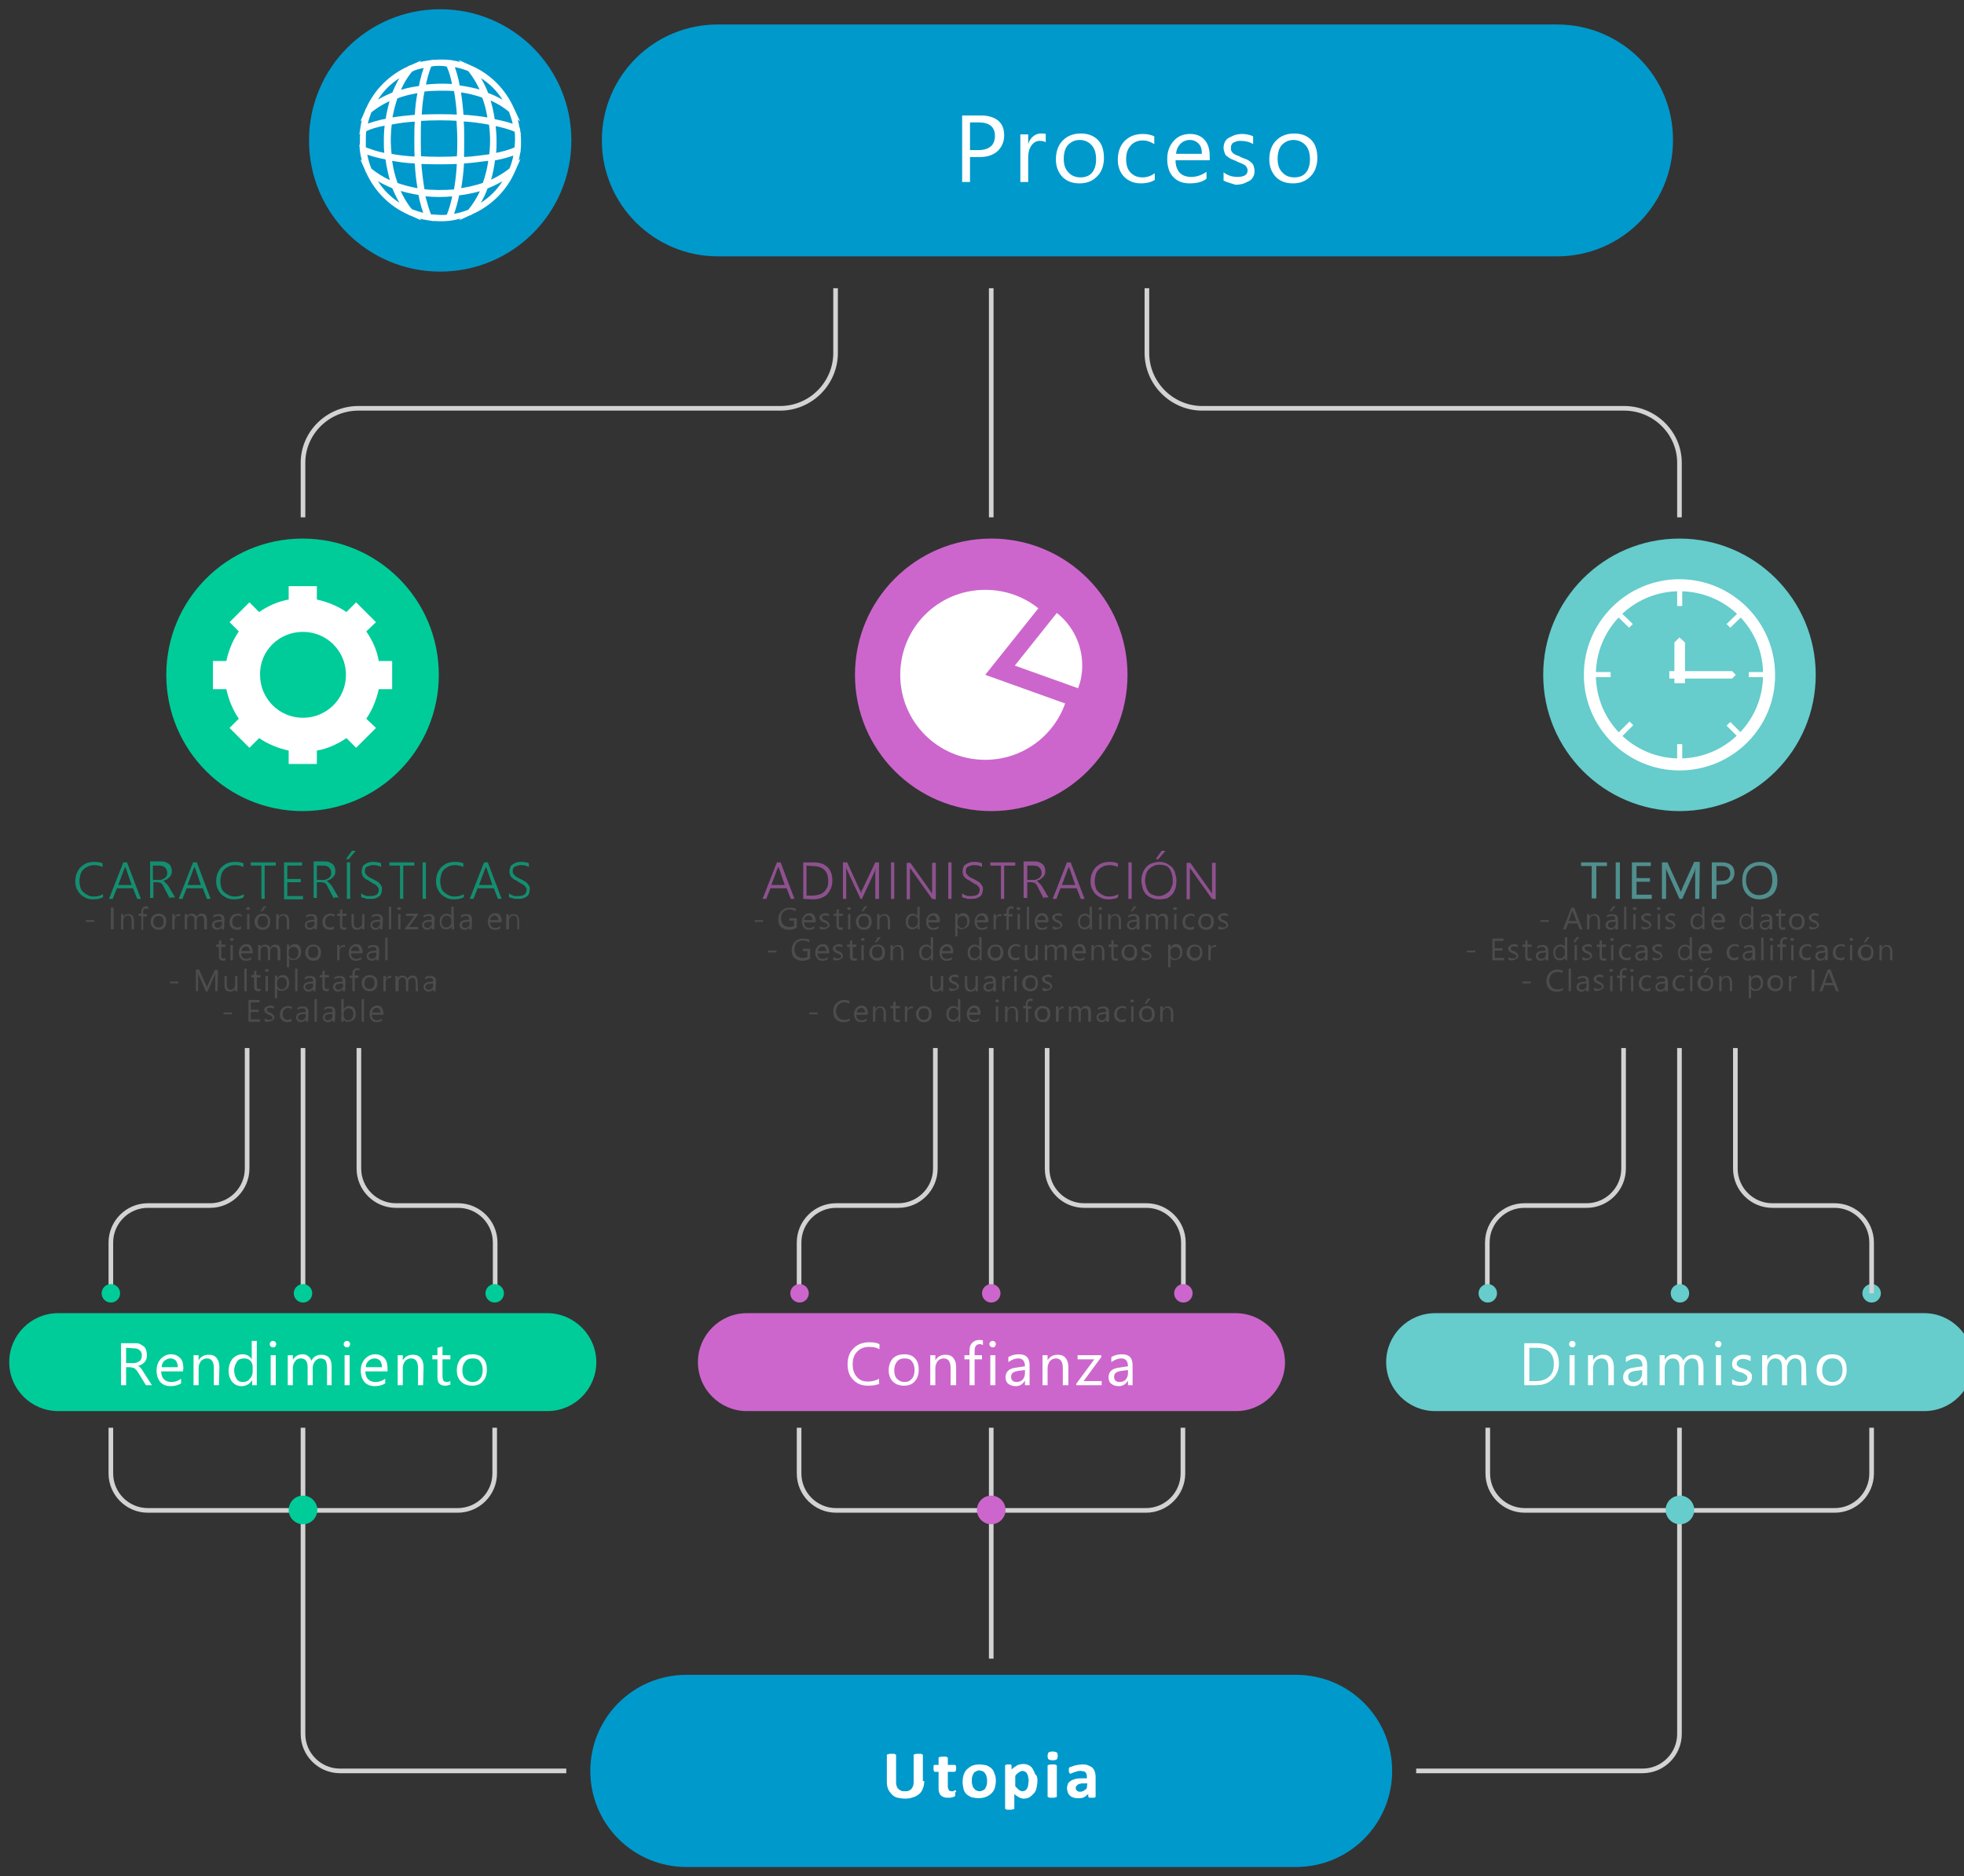 <svg xmlns="http://www.w3.org/2000/svg" viewBox="0 0 425.2 406.2" enable-background="new 0 0 425.2 406.2"><rect x="0" y="0" width="425.2" height="406.2" fill="#333333" stroke="none"/><style type="text/css">.st0{fill:#66CCCC;} .st1{fill:#FFFFFF;} .st2{fill:#0099CC;} .st3{fill:none;stroke:#D3D3D3;stroke-miterlimit:10;} .st4{fill:#CC66CC;} .st5{opacity:0.6;} .st6{fill:#5D5D5D;} .st7{fill:#00CC99;}</style><path class="st0" d="M407.2 280c0 1.1-.9 2-2 2s-2-.9-2-2 .9-2 2-2 2 .9 2 2zm9.4 4.3h-105.9c-5.9 0-10.6 4.8-10.6 10.6 0 5.9 4.8 10.6 10.6 10.6h105.9c5.9 0 10.6-4.8 10.6-10.6s-4.8-10.6-10.6-10.6z"/><path class="st1" d="M330 299.9v-9.1h2.6c3.3 0 4.9 1.5 4.9 4.4 0 1.4-.5 2.5-1.4 3.4-.9.9-2.1 1.3-3.7 1.3h-2.4zm1.1-8.1v7.2h1.4c1.2 0 2.2-.3 2.9-1 .7-.6 1-1.5 1-2.7 0-2.3-1.3-3.5-3.8-3.5h-1.5zm9.3-.1c-.2 0-.4-.1-.5-.2-.1-.1-.2-.3-.2-.5s.1-.4.2-.5c.1-.1.3-.2.5-.2s.4.1.5.2c.1.1.2.3.2.5s-.1.3-.2.5-.3.2-.5.2zm.5 8.2h-1.1v-6.5h1.1v6.5zm8.4 0h-1.1v-3.7c0-1.4-.5-2.1-1.5-2.1-.5 0-1 .2-1.3.6-.3.4-.5.9-.5 1.5v3.7h-1.1v-6.5h1.1v1.1c.5-.8 1.2-1.2 2.2-1.2.7 0 1.3.2 1.7.7.4.5.6 1.1.6 2v3.9h-.1zm7.4 0h-1.1v-1c-.5.8-1.1 1.2-2 1.2-.7 0-1.2-.2-1.6-.5s-.6-.8-.6-1.4c0-1.2.7-1.9 2.2-2.1l2-.3c0-1.1-.5-1.7-1.4-1.7-.8 0-1.5.3-2.2.8v-1.1c.7-.4 1.4-.6 2.3-.6 1.6 0 2.3.8 2.3 2.4v4.3h.1zm-1.1-3.3l-1.6.2c-.5.1-.9.2-1.1.4-.3.2-.4.5-.4.9 0 .3.1.6.3.8.2.2.5.3.9.3.5 0 1-.2 1.3-.5.3-.4.5-.8.5-1.4v-.7h.1zm13.2 3.3h-1.1v-3.7c0-.7-.1-1.2-.3-1.6-.2-.3-.6-.5-1.1-.5s-.8.2-1.2.6c-.3.4-.5.9-.5 1.5v3.7h-1v-3.9c0-1.3-.5-1.9-1.5-1.9-.5 0-.9.2-1.2.6-.3.4-.5.9-.5 1.5v3.7h-1.1v-6.5h1.1v1c.5-.8 1.2-1.2 2.1-1.2.5 0 .9.1 1.2.4.3.2.6.6.7 1 .5-.9 1.2-1.3 2.2-1.3 1.5 0 2.2.9 2.2 2.6v4zm3.2-8.2c-.2 0-.4-.1-.5-.2-.1-.1-.2-.3-.2-.5s.1-.4.2-.5c.1-.1.3-.2.5-.2s.4.1.5.2c.1.1.2.3.2.5s-.1.3-.2.5-.3.2-.5.2zm.6 8.2h-1.1v-6.5h1.1v6.5zm2.4-.2v-1.1c.6.4 1.2.6 1.9.6.9 0 1.4-.3 1.4-.9 0-.2 0-.3-.1-.4l-.3-.3c-.1-.1-.3-.2-.5-.3-.2-.1-.4-.2-.6-.2-.3-.1-.6-.2-.8-.3-.2-.1-.4-.2-.6-.4-.1-.1-.3-.3-.3-.5-.1-.2-.1-.4-.1-.7 0-.3.1-.6.2-.8s.3-.4.6-.6c.2-.2.5-.3.8-.4.3-.1.6-.1.9-.1.6 0 1.1.1 1.5.3v1.1c-.5-.3-1.1-.5-1.7-.5-.2 0-.4 0-.5.1-.2 0-.3.1-.4.2l-.3.3s-.1.2-.1.4 0 .3.1.4l.3.3c.1.1.3.2.4.2l.6.2c.3.1.6.2.8.3s.4.2.6.4c.2.1.3.3.4.5s.1.4.1.7-.1.6-.2.8c-.1.2-.3.4-.6.6-.2.2-.5.3-.8.3-.3.1-.6.1-1 .1-.6 0-1.2-.1-1.7-.3zm16.1.2h-1.1v-3.7c0-.7-.1-1.2-.3-1.6-.2-.3-.6-.5-1.1-.5s-.8.2-1.2.6c-.3.4-.5.9-.5 1.5v3.7h-1.1v-3.9c0-1.3-.5-1.9-1.5-1.9-.5 0-.9.2-1.2.6-.3.4-.5.9-.5 1.5v3.7h-1.1v-6.5h1.1v1c.5-.8 1.2-1.2 2.1-1.2.5 0 .9.1 1.2.4.3.2.6.6.7 1 .5-.9 1.2-1.3 2.2-1.3 1.5 0 2.2.9 2.2 2.6l.1 4zm5.5.1c-1 0-1.8-.3-2.4-.9-.6-.6-.9-1.4-.9-2.4 0-1.1.3-1.9.9-2.6.6-.6 1.4-.9 2.5-.9 1 0 1.8.3 2.3.9.6.6.8 1.4.8 2.5 0 1-.3 1.9-.9 2.5-.5.6-1.3.9-2.3.9zm.1-5.9c-.7 0-1.2.2-1.6.7s-.6 1.1-.6 1.9.2 1.4.6 1.8c.4.4.9.7 1.6.7s1.2-.2 1.6-.7c.4-.4.6-1.1.6-1.9s-.2-1.4-.6-1.9-1-.6-1.6-.6z"/><path class="st2" d="M337.1 5.3h-181.7c-13.9 0-25.1 11.2-25.1 25.1s11.3 25.1 25.1 25.1h181.7c13.9 0 25.1-11.2 25.1-25.1.1-13.9-11.2-25.1-25.1-25.1zm-213.4 25.1c0 15.7-12.7 28.4-28.4 28.4s-28.4-12.7-28.4-28.4 12.7-28.4 28.4-28.4 28.4 12.7 28.4 28.4z"/><path class="st1" d="M112.6 26.3l-2.3-2c-1.5-1.3-3.3-2.3-5.5-3.1l-.3-.1-.1-.3c-.8-2.2-1.9-4-3.1-5.5l-2-2.3 2.7 1.2c4.2 1.8 7.5 5.2 9.3 9.3l1.3 2.8zm-7-6.2c1.1.4 2.2.9 3.2 1.5-1.2-1.9-2.8-3.5-4.7-4.7.6 1 1.1 2 1.5 3.2zm-14.4 27.6l-2.7-1.2c-4.2-1.8-7.5-5.2-9.3-9.3l-1.2-2.7 2.3 2c1.4 1.3 3.3 2.3 5.5 3.1l.3.1.1.3c.8 2.2 1.9 4 3.1 5.5l1.9 2.2zm-9.4-8.5c1.2 1.9 2.8 3.5 4.7 4.7-.6-1-1.1-2-1.5-3.2-1.2-.4-2.2-.9-3.2-1.5zm-3.8-12.9l1.2-2.7c1.8-4.2 5.2-7.5 9.3-9.3l2.7-1.2-1.9 2.3c-1.2 1.4-2.3 3.3-3.1 5.5l-.1.3-.3.1c-2.2.8-4 1.9-5.5 3.1l-2.3 1.9zm8.5-9.4c-1.9 1.2-3.5 2.8-4.7 4.7 1-.6 2-1.1 3.2-1.5.4-1.2.9-2.2 1.5-3.2zm12.9 30.8l2-2.3c1.2-1.4 2.3-3.3 3.1-5.5l.1-.3.3-.1c2.1-.8 4-1.9 5.5-3.1l2.3-2-1.2 2.7c-1.8 4.2-5.2 7.5-9.3 9.3l-2.8 1.3zm6.2-7c-.4 1.1-.9 2.2-1.5 3.2 1.9-1.2 3.5-2.8 4.7-4.7-1 .6-2 1.1-3.2 1.5zm.7-18.9l-1.4-.5c-1.9-.7-3.9-1.2-6.1-1.4l-.5-.1-.1-.5c-.4-2.2-.9-4-1.5-5.3l-.5-1.1 1.2.1c1.7.2 3.3.6 4.8 1.3l.1.1.1.1c1.4 1.6 2.5 3.6 3.4 5.9l.5 1.4zm-6.9-3.3c1.6.2 3.1.5 4.5.9-.7-1.5-1.5-2.9-2.5-4-1-.4-2-.7-3.1-.9.5 1.2.8 2.5 1.1 4zm-15.1 3.3l.5-1.4c.9-2.3 2-4.3 3.4-5.9l.1-.1.1-.1c1.4-.6 2.8-1 4.3-1.2l1.3-.2-.5 1.2c-.6 1.3-1.1 3.1-1.5 5.3l-.1.5-.5.1c-2 .3-3.9.7-5.6 1.4l-1.5.4zm4.9-6.3c-.9 1.1-1.8 2.5-2.4 4 1.3-.4 2.6-.7 4-.9.3-1.5.6-2.8 1-3.9-1 .2-1.8.4-2.6.8zm4.8 32.4l-1.3-.2c-1.5-.2-2.9-.6-4.3-1.2l-.1-.1-.1-.1c-1.4-1.6-2.5-3.6-3.4-5.9l-.5-1.4 1.4.5c1.7.6 3.6 1.1 5.6 1.4l.5.1.1.5c.4 2.2.9 4 1.5 5.3l.6 1.1zm-4.8-2.6c.8.3 1.7.6 2.5.8-.4-1.1-.7-2.4-1-3.9-1.4-.2-2.7-.5-4-.9.7 1.6 1.5 2.9 2.5 4zm6.9 2.6l.5-1.1c.6-1.3 1.1-3.1 1.5-5.3l.1-.5.5-.1c2.2-.3 4.2-.7 6.1-1.4l1.4-.5-.5 1.4c-.9 2.3-2 4.3-3.4 5.9l-.1.1-.1.1c-1.5.6-3.1 1.1-4.8 1.3l-1.2.1zm3.3-5.6c-.3 1.5-.7 2.9-1.1 4 1.1-.2 2.1-.5 3.1-.9.9-1.1 1.8-2.5 2.5-4-1.4.4-2.9.7-4.5.9zm-4.1 5.6c-.8 0-1.7-.1-2.6-.2l-.4-.1-.2-.3c-.6-1.4-1.2-3.3-1.6-5.6l-.2-.9.9.1c2.4.3 4.9.3 7.4.1l.9-.1-.2.9c-.4 2.3-1 4.2-1.6 5.6l-.2.3h-.4c-.4.2-1.1.2-1.8.2zm-2-1.5c1.2.1 2.3.2 3.5.1.4-1 .9-2.4 1.2-4-1.9.2-3.9.2-5.9 0 .4 1.5.8 2.9 1.2 3.9zm-2.9-26.4l.2-.9c.4-2.3 1-4.2 1.6-5.6l.2-.3.4-.1c1.5-.2 3-.3 4.6-.1h.4l.2.3c.6 1.4 1.2 3.3 1.6 5.6l.2.9-.9-.1c-2.5-.3-5-.3-7.4.1l-1.1.2zm2.9-5.6c-.4 1-.8 2.4-1.2 4 1.9-.2 3.9-.2 5.8 0-.3-1.6-.7-3-1.2-4-1.1-.2-2.2-.2-3.4 0zm-15.5 14.7l.2-1.3c.2-1.5.6-2.9 1.2-4.3l.1-.1.1-.1c1.6-1.4 3.6-2.5 5.9-3.4l1.4-.5-.5 1.4c-.6 1.7-1.1 3.6-1.4 5.6l-.1.5-.5.1c-2.2.4-4 .9-5.3 1.5l-1.1.6zm2.6-4.8c-.3.8-.6 1.7-.8 2.6 1.1-.4 2.4-.7 3.9-1 .2-1.4.5-2.7.9-4-1.6.6-2.9 1.4-4 2.4zm6.3 17.1l-1.4-.5c-2.3-.9-4.3-2-5.9-3.4l-.1-.1-.1-.1c-.6-1.5-1.1-3.1-1.3-4.8l-.1-1.2 1.1.5c1.3.6 3.1 1.1 5.3 1.5l.5.1.1.5c.2 2.2.7 4.2 1.4 6.1l.5 1.4zm-6.3-4.9c1.1.9 2.5 1.8 4 2.5-.4-1.4-.7-2.9-.9-4.5-1.5-.3-2.9-.7-4-1.1.2 1.1.5 2.1.9 3.1zm23.5 4.9l.5-1.4c.7-1.9 1.2-3.9 1.4-6.1l.1-.5.5-.1c2.2-.4 4-.9 5.3-1.5l1.1-.5-.1 1.2c-.2 1.7-.6 3.3-1.3 4.8l-.1.1-.1.1c-1.6 1.4-3.6 2.5-5.9 3.4l-1.4.5zm3.3-6.9c-.2 1.6-.5 3.1-.9 4.5 1.5-.7 2.9-1.5 4-2.5.4-1 .7-2 .9-3.1-1.2.5-2.5.8-4 1.1zm5.6-5.4l-1.2-.5c-1.3-.6-3.1-1.1-5.3-1.5l-.5-.1-.1-.5c-.3-2-.7-3.9-1.4-5.6l-.5-1.4 1.4.5c2.3.9 4.3 2 5.9 3.4l.1.1.1.1c.6 1.4 1 2.8 1.2 4.3l.3 1.2zm-5.7-3.3c1.5.3 2.8.6 3.9 1-.2-.9-.5-1.7-.8-2.6-1.1-.9-2.5-1.8-4-2.5.4 1.4.7 2.7.9 4.1zm-9.1 16.6l.2-.9c.4-2 .6-4.3.8-6.8v-.6h.6c2.5-.1 4.8-.4 6.8-.8l.9-.2-.1.9c-.3 2.3-.8 4.4-1.5 6.4l-.1.3-.3.1c-2 .7-4.1 1.2-6.4 1.5l-.9.1zm2.3-7c-.1 1.9-.3 3.8-.6 5.5 1.7-.3 3.4-.7 4.9-1.2.5-1.5.9-3.2 1.2-4.9-1.7.2-3.6.5-5.5.6zm-17-8.2l.1-.9c.3-2.1.8-4.1 1.4-5.9l.1-.3.3-.1c1.8-.7 3.8-1.2 5.9-1.4l.9-.1-.2.9c-.3 1.9-.6 4-.8 6.3v.6h-.6c-2.3.1-4.4.4-6.3.8l-.8.1zm2.7-6.1c-.5 1.4-.9 2.8-1.1 4.4 1.5-.2 3.2-.4 4.9-.6.1-1.8.3-3.4.6-4.9-1.5.3-3 .6-4.4 1.1zm21.3 6.1l-.9-.2c-2.1-.4-4.3-.6-6.8-.8h-.6v-.6c-.2-2.3-.4-4.4-.8-6.4l-.2-.9.9.1c2.3.3 4.4.8 6.4 1.5l.3.1.1.3c.7 1.8 1.2 3.8 1.4 5.9l.2 1zm-7-2.3c1.9.1 3.7.3 5.4.6-.3-1.5-.6-3-1.1-4.4-1.5-.5-3.2-.9-4.9-1.2.2 1.6.4 3.3.6 5zm-8.2 17.5l-.9-.1c-2.1-.3-4.1-.8-5.9-1.4l-.3-.1-.1-.3c-.7-2-1.2-4.1-1.5-6.4l-.1-.9.9.2c1.9.4 4.1.6 6.4.8h.6v.6c.1 2.5.4 4.8.8 6.8l.1.8zm-6.1-2.7c1.4.5 2.8.9 4.4 1.1-.3-1.7-.5-3.5-.6-5.4-1.8-.1-3.4-.3-5-.6.3 1.7.7 3.3 1.2 4.9zm3.8-13.4l.1-.8c.2-2.3.4-4.5.8-6.5l.1-.5.5-.1c2.5-.3 5.2-.4 7.7-.1l.5.1.1.5c.4 2 .6 4.2.8 6.5l.1.8h-.8c-2.9-.2-6-.2-9 0l-.9.1zm2.1-6.5c-.3 1.5-.5 3.2-.6 5 2.5-.1 5.1-.1 7.6 0-.1-1.8-.3-3.5-.6-5.1-2.2-.1-4.3-.1-6.4.1zm3.4 22.7c-1.4 0-2.8-.1-4.1-.3l-.5-.1-.1-.5c-.4-2.1-.7-4.4-.8-7v-.8h.8c2.9.2 6 .2 9.1 0h.8v.8c-.1 2.5-.4 4.9-.8 7l-.1.5-.5.1c-1.4.3-2.6.3-3.8.3zm-3.4-1.5c2.1.2 4.3.3 6.4.1.3-1.7.5-3.6.6-5.6-2.6.1-5.2.1-7.7 0 .2 1.9.4 3.8.7 5.5zm-7.1-6.2l-.9-.2c-2.3-.4-4.3-1-5.6-1.6l-.3-.2v-.4c-.1-.7-.1-1.4-.1-2 0-.9.1-1.7.2-2.6l.1-.4.3-.2c1.4-.6 3.3-1.2 5.6-1.6l.9-.2-.1.9c-.2 1.3-.3 2.6-.3 3.9 0 1.1.1 2.3.2 3.5v1.1zm-5.6-2.9c1.1.4 2.4.9 4 1.2-.1-.9-.1-1.8-.1-2.7 0-1.1.1-2.1.2-3.2-1.6.3-3 .7-4 1.2-.1.7-.1 1.3-.1 2v1.5zm26.6 2.9l.1-.9c.1-1.2.2-2.3.2-3.5 0-1.3-.1-2.6-.3-3.9l-.1-.9.9.2c2.3.4 4.2 1 5.6 1.6l.3.2.1.4c.1.8.2 1.7.2 2.6 0 .7 0 1.3-.1 2v.4l-.3.2c-1.4.6-3.3 1.2-5.6 1.6h-1zm1.5-7.6c.1 1.1.2 2.1.2 3.2 0 .9 0 1.8-.1 2.7 1.6-.3 3-.7 4-1.2l.1-1.5c0-.7 0-1.3-.1-2-1.1-.4-2.5-.8-4.1-1.2zm-16.1 8.2l-.8-.1c-2.4-.2-4.5-.4-6.5-.8l-.5-.1-.1-.5c-.1-1.2-.2-2.4-.2-3.6 0-1.4.1-2.8.3-4.1l.1-.5.5-.1c2-.4 4.1-.6 6.5-.8l.8-.1-.1.8c-.1 1.5-.1 3.1-.1 4.7 0 1.4 0 2.9.1 4.3v.9zm-6.5-2.1c1.6.3 3.3.5 5.1.6-.1-1.2-.1-2.4-.1-3.6 0-1.4 0-2.7.1-4-1.8.1-3.5.3-5 .6-.1 1.1-.2 2.3-.2 3.4-.1 1.1 0 2.1.1 3zm14.2 2.2v-.8c.1-1.4.1-2.9.1-4.3 0-1.6-.1-3.2-.2-4.8l-.1-.8h.8c2.5.1 4.9.4 7 .8l.5.1.1.5c.2 1.4.3 2.7.3 4.1 0 1.2-.1 2.4-.2 3.6l-.1.5-.5.1c-2.1.4-4.5.7-7 .8l-.7.2zm1.5-9.2c.1 1.3.1 2.7.1 4.1 0 1.2 0 2.4-.1 3.6 2-.1 3.9-.4 5.6-.6.1-1 .1-2 .1-3 0-1.1-.1-2.3-.2-3.4-1.7-.3-3.6-.6-5.5-.7zm-5.1 9.2c-1.6 0-3.3-.1-4.9-.2h-.6v-.6c-.1-1.4-.1-2.9-.1-4.3 0-1.7 0-3.3.2-4.8v-.6h.6c3-.2 6.2-.2 9.2 0h.6v.6c.1 1.6.2 3.2.2 4.9 0 1.4 0 2.9-.1 4.4v.6h-5.1zm-4.2-1.5c2.5.1 5.2.2 7.8 0 .1-1.2.1-2.5.1-3.7 0-1.4 0-2.8-.1-4.2-2.6-.1-5.2-.1-7.8 0-.1 1.3-.1 2.7-.1 4.1.1 1.4.1 2.6.1 3.8zM210 34v5.4h-1.7v-14.4h4.1c1.6 0 2.8.4 3.7 1.1.9.8 1.3 1.8 1.3 3.2s-.5 2.5-1.4 3.4c-1 .9-2.3 1.3-3.9 1.3h-2.1zm0-7.4v5.9h1.8c1.2 0 2.1-.3 2.7-.8s.9-1.3.9-2.3c0-1.9-1.2-2.9-3.5-2.9h-1.9v.1zm16.4 4.2c-.3-.2-.7-.3-1.3-.3-.7 0-1.3.3-1.8 1s-.7 1.6-.7 2.7v5.2h-1.7v-10.3h1.7v2.1c.2-.7.6-1.3 1.1-1.7.5-.4 1-.6 1.7-.6.4 0 .8 0 1 .1v1.8zm7.3 8.9c-1.6 0-2.8-.5-3.7-1.4-.9-1-1.4-2.2-1.4-3.8 0-1.7.5-3.1 1.5-4.1s2.3-1.5 3.9-1.5 2.8.5 3.7 1.4c.9.9 1.3 2.3 1.3 3.9s-.5 3-1.4 3.9c-1 1.1-2.3 1.6-3.9 1.6zm.1-9.4c-1.1 0-1.9.4-2.6 1.1-.6.7-.9 1.7-.9 3 0 1.2.3 2.2 1 2.9.6.7 1.5 1.1 2.6 1.1s1.9-.3 2.5-1 .9-1.7.9-2.9c0-1.3-.3-2.3-.9-3s-1.5-1.2-2.6-1.2zm16.1 8.7c-.8.5-1.8.7-2.9.7-1.5 0-2.7-.5-3.6-1.4s-1.4-2.2-1.4-3.7c0-1.7.5-3.1 1.5-4.1s2.3-1.5 4-1.5c.9 0 1.7.2 2.4.5v1.7c-.8-.5-1.6-.8-2.5-.8-1.1 0-2 .4-2.6 1.1-.7.8-1 1.7-1 3 0 1.2.3 2.2 1 2.9s1.5 1 2.6 1c.9 0 1.8-.3 2.6-.9v1.5h-.1zm12-4.3h-7.4c0 1.1.3 2 .9 2.7.6.6 1.4.9 2.5.9 1.2 0 2.3-.4 3.3-1.1v1.5c-.9.7-2.1 1-3.7 1-1.5 0-2.7-.5-3.5-1.4-.9-.9-1.3-2.3-1.3-3.9s.5-2.9 1.4-3.9 2.1-1.5 3.5-1.5 2.4.4 3.2 1.3 1.1 2.1 1.1 3.6v.8zm-1.7-1.4c0-1-.2-1.7-.7-2.2s-1.1-.8-1.9-.8-1.5.3-2 .8c-.6.6-.9 1.3-1 2.2h5.6zm4.7 5.8v-1.8c.9.7 1.9 1 3 1 1.5 0 2.2-.5 2.2-1.4 0-.3-.1-.5-.2-.7s-.3-.4-.5-.5-.5-.3-.8-.4-.6-.2-.9-.4c-.5-.2-.9-.4-1.2-.5-.4-.2-.6-.4-.9-.6s-.4-.5-.5-.8-.2-.6-.2-1c0-.5.1-.9.3-1.3.2-.4.5-.7.9-.9s.8-.4 1.3-.6c.5-.1 1-.2 1.5-.2.9 0 1.7.2 2.4.5v1.7c-.8-.5-1.7-.7-2.7-.7-.3 0-.6 0-.9.1s-.5.2-.7.3c-.2.1-.3.3-.4.5s-.1.4-.1.6c0 .3 0 .5.1.7s.2.3.4.5c.2.1.4.3.7.4.3.1.6.2.9.4.5.2.9.4 1.3.5.4.2.7.4.9.6.3.2.5.5.6.8s.2.7.2 1.1c0 .5-.1 1-.3 1.3-.2.4-.5.7-.9.9s-.8.4-1.3.6c-.5.1-1 .2-1.6.2-.9-.3-1.8-.5-2.6-.9zm15 .6c-1.6 0-2.8-.5-3.7-1.4-.9-1-1.4-2.2-1.4-3.8 0-1.7.5-3.1 1.5-4.1s2.3-1.5 3.9-1.5 2.8.5 3.7 1.4c.9.9 1.3 2.3 1.3 3.9s-.5 3-1.4 3.9c-1 1.1-2.3 1.6-3.9 1.6zm.2-9.4c-1.1 0-1.9.4-2.6 1.1-.6.7-.9 1.7-.9 3 0 1.2.3 2.2 1 2.9.6.7 1.5 1.1 2.6 1.1s1.9-.3 2.5-1 .9-1.7.9-2.9c0-1.3-.3-2.3-.9-3s-1.6-1.2-2.6-1.2z"/><path class="st3" d="M180.9 62.4v14c0 6.6-5.4 12-12 12h-91.3c-6.6 0-12 5.3-12 11.8v11.8m182.7-49.6v14c0 6.6 5.4 12 12 12h91.3c6.6 0 12 5.3 12 11.8v11.8"/><path class="st4" d="M267.5 284.3h-105.8c-5.9 0-10.6 4.8-10.6 10.6 0 5.9 4.8 10.6 10.6 10.6h105.9c5.9 0 10.6-4.8 10.6-10.6-.1-5.8-4.8-10.6-10.7-10.6z"/><path class="st1" d="M190.5 299.5c-.7.4-1.5.5-2.6.5-1.3 0-2.4-.4-3.2-1.3-.8-.8-1.2-1.9-1.2-3.3 0-1.5.4-2.6 1.3-3.5.9-.9 2-1.3 3.4-1.3.9 0 1.6.1 2.2.4v1.1c-.7-.4-1.4-.5-2.2-.5-1.1 0-1.9.3-2.6 1s-1 1.6-1 2.8c0 1.1.3 2 .9 2.7s1.4 1 2.4 1c.9 0 1.7-.2 2.4-.6v1h.2zm5.2.5c-1 0-1.8-.3-2.4-.9-.6-.6-.9-1.4-.9-2.4 0-1.1.3-1.9.9-2.6.6-.6 1.4-.9 2.5-.9 1 0 1.8.3 2.3.9.6.6.8 1.4.8 2.5 0 1-.3 1.9-.9 2.5-.5.6-1.3.9-2.3.9zm.1-5.9c-.7 0-1.2.2-1.6.7s-.6 1.1-.6 1.9.2 1.4.6 1.8c.4.4.9.7 1.6.7s1.2-.2 1.6-.7c.4-.4.6-1.1.6-1.9s-.2-1.4-.6-1.9-.9-.6-1.6-.6zm11.1 5.8h-1.1v-3.7c0-1.4-.5-2.1-1.5-2.1-.5 0-1 .2-1.3.6-.3.4-.5.9-.5 1.5v3.7h-1.1v-6.5h1.1v1.1c.5-.8 1.2-1.2 2.2-1.2.7 0 1.3.2 1.7.7.4.5.6 1.1.6 2v3.9h-.1zm5.9-8.7c-.2-.1-.4-.2-.7-.2-.7 0-1.1.5-1.1 1.4v1h1.6v.9h-1.6v5.6h-1.1v-5.6h-1.1v-.9h1.1v-1.1c0-.7.2-1.2.6-1.6.4-.4.9-.6 1.5-.6.3 0 .6 0 .8.1v1zm2.1.5c-.2 0-.4-.1-.5-.2-.1-.1-.2-.3-.2-.5s.1-.4.2-.5c.1-.1.3-.2.5-.2s.4.1.5.2c.1.1.2.3.2.5s-.1.3-.2.5-.3.2-.5.2zm.6 8.2h-1.1v-6.5h1.1v6.5zm7.5 0h-1.1v-1c-.5.8-1.1 1.2-2 1.2-.7 0-1.2-.2-1.6-.5s-.6-.8-.6-1.4c0-1.2.7-1.9 2.2-2.1l2-.3c0-1.1-.5-1.7-1.4-1.7-.8 0-1.5.3-2.2.8v-1.1c.7-.4 1.4-.6 2.3-.6 1.6 0 2.3.8 2.3 2.4v4.3h.1zm-1-3.3l-1.6.2c-.5.1-.9.2-1.1.4-.3.2-.4.5-.4.9 0 .3.1.6.3.8.2.2.5.3.9.3.5 0 1-.2 1.3-.5.3-.4.5-.8.5-1.4v-.7h.1zm9.2 3.3h-1.1v-3.7c0-1.4-.5-2.1-1.5-2.1-.5 0-1 .2-1.3.6-.3.4-.5.9-.5 1.5v3.7h-1.1v-6.5h1.1v1.1c.5-.8 1.2-1.2 2.2-1.2.7 0 1.3.2 1.7.7.4.5.6 1.1.6 2v3.9h-.1zm7.3-6.2l-3.9 5.3h3.9v.9h-5.5v-.3l3.9-5.3h-3.6v-.9h5.1v.3h.1zm6.8 6.2h-1.1v-1c-.5.8-1.1 1.2-2 1.2-.7 0-1.2-.2-1.6-.5s-.6-.8-.6-1.4c0-1.2.7-1.9 2.2-2.1l2-.3c0-1.1-.5-1.7-1.4-1.7-.8 0-1.5.3-2.2.8v-1.1c.7-.4 1.4-.6 2.3-.6 1.6 0 2.3.8 2.3 2.4v4.3h.1zm-1-3.3l-1.6.2c-.5.1-.9.2-1.1.4-.3.2-.4.5-.4.9 0 .3.1.6.3.8.2.2.5.3.9.3.5 0 1-.2 1.3-.5.3-.4.5-.8.5-1.4v-.7h.1z"/><path class="st4" d="M244.1 146.1c0 16.3-13.2 29.5-29.5 29.5s-29.5-13.2-29.5-29.5 13.2-29.5 29.5-29.5 29.5 13.2 29.5 29.5z"/><path class="st1" d="M219.7 144.1l13.7 4.9c.6-1.5.9-3.2.9-4.9 0-4.6-2.1-8.7-5.5-11.4l-9.1 11.4zm-6.4 2l11.5-14.4c-3.1-2.5-7.1-4-11.5-4-10.2 0-18.4 8.2-18.4 18.4s8.2 18.4 18.4 18.4c8 0 14.8-5.1 17.3-12.2l-17.3-6.2z"/><g class="st5"><path class="st4" d="M171.2 194.6l-.9-2.3h-3.5l-.9 2.3h-.8l3.1-7.9h.8l3 7.9h-.8zm-2.5-6.5l-.1-.2-.1-.3c0 .1 0 .2-.1.3 0 .1-.1.2-.1.2l-1.3 3.5h2.9l-1.2-3.5zm5.2 6.5v-7.9h2.1c1.4 0 2.4.3 3.1 1 .7.6 1.1 1.6 1.1 2.9 0 .6-.1 1.2-.3 1.7s-.5.9-.8 1.3c-.4.4-.8.6-1.3.8-.5.2-1.1.3-1.8.3l-2.1-.1zm.7-7.2v6.5h1.2c.6 0 1-.1 1.5-.2s.8-.4 1.1-.6c.3-.3.5-.6.7-1s.2-.9.2-1.4c0-2.1-1.1-3.2-3.4-3.2l-1.3-.1zm14.9 7.2v-5.4c0-.3 0-.7.1-1.3-.1.2-.1.3-.1.4l-.1.3-2.8 6h-.3l-2.8-6c-.1-.2-.2-.4-.3-.8v6.8h-.7v-7.9h.9l2.7 5.9.2.4c.1.1.1.3.1.4.1-.1.1-.3.1-.4s.1-.3.2-.4l2.8-5.9h.8v7.9h-.8zm4.1 0h-.7v-7.9h.7v7.9zm8.2 0l-4.5-6.3c-.1-.1-.1-.2-.2-.2-.1-.1-.1-.2-.1-.2v6.8h-.7v-7.9h.8l4.4 6.2.2.3c.1.1.1.2.1.2v-6.7h.8v7.9l-.8-.1zm4.2 0h-.7v-7.9h.7v7.9zm2.3-1.2l.4.3.5.2c.2.1.3.1.5.1h.5c.6 0 1.1-.1 1.4-.3s.5-.6.5-1c0-.2 0-.4-.1-.5s-.2-.3-.3-.4c-.1-.1-.3-.3-.6-.4-.2-.1-.5-.3-.8-.5s-.6-.4-.9-.5l-.6-.5s-.3-.4-.3-.6c-.1-.2-.1-.4-.1-.7 0-.3.1-.6.2-.9s.3-.5.6-.6c.2-.2.5-.3.8-.4s.7-.1 1-.1c.6 0 1.2.1 1.6.3v.8c-.5-.3-1-.4-1.7-.4-.2 0-.5 0-.7.1s-.4.1-.6.2-.3.2-.4.4c-.1.2-.1.4-.1.6s0 .4.1.5l.3.4s.3.3.5.4.5.3.8.4l.9.5c.3.2.5.3.6.5.2.2.3.4.4.6s.1.4.1.7c0 .3-.1.6-.2.9s-.3.5-.5.6c-.2.2-.5.3-.8.4s-.7.1-1.1.1h-.5c-.2 0-.4 0-.5-.1s-.4-.1-.5-.1c-.2-.1-.3-.1-.4-.2v-.8zm9.1-6v7.2h-.7v-7.2h-2.3v-.7h5.4v.7h-2.4zm8.6 7.2l-1.2-2.3-.3-.6c-.1-.2-.2-.3-.3-.4-.1-.1-.2-.2-.4-.2-.1 0-.3-.1-.5-.1h-.9v3.4h-.8v-7.9h2.3c.3 0 .6 0 .9.1s.5.2.8.4.4.4.5.6c.1.3.2.6.2.9s0 .5-.1.8c-.1.2-.2.4-.4.6s-.4.3-.6.5c-.2.1-.5.2-.8.3.1 0 .2.1.3.2l.3.3.3.3.3.4 1.4 2.4h-1v.3zm-3.6-7.2v3.1h1.3c.3 0 .5 0 .7-.1l.6-.3s.3-.3.4-.5.1-.4.1-.7c0-.5-.2-.8-.5-1.1-.3-.3-.7-.4-1.3-.4h-1.3zm11.6 7.2l-.9-2.3h-3.5l-.9 2.3h-.8l3.1-7.9h.8l3 7.9h-.8zm-2.4-6.5l-.1-.2-.1-.3c0 .1 0 .2-.1.3 0 .1-.1.2-.1.2l-1.3 3.5h2.9l-1.2-3.5zm10.4 6.2c-.6.3-1.3.4-2.1.4-.6 0-1.1-.1-1.5-.3s-.9-.5-1.2-.8c-.3-.3-.6-.8-.8-1.2-.2-.5-.3-1-.3-1.6s.1-1.2.3-1.7.5-1 .8-1.3.8-.7 1.3-.9 1.1-.3 1.7-.3c.7 0 1.3.1 1.8.3v.8c-.6-.3-1.2-.4-1.8-.4-.5 0-1 .1-1.4.3-.4.2-.7.4-1 .7-.3.3-.5.7-.6 1.1s-.2.9-.2 1.4.1.9.2 1.3.3.8.6 1c.3.3.6.5 1 .7s.8.3 1.3.3c.8 0 1.5-.2 2-.5l-.1.7zm3 .3h-.7v-7.9h.7v7.9zm5.9.1c-.6 0-1.1-.1-1.6-.3-.5-.2-.9-.5-1.2-.8s-.6-.8-.7-1.3-.3-1-.3-1.6.1-1.2.3-1.7.4-.9.8-1.3c.3-.4.7-.6 1.2-.8s1-.3 1.6-.3 1.1.1 1.5.3.8.5 1.2.8c.3.4.6.8.7 1.3s.3 1 .3 1.6-.1 1.1-.2 1.7c-.2.5-.4 1-.7 1.3s-.7.7-1.2.9c-.5.1-1 .2-1.7.2zm.1-7.5c-.5 0-.9.1-1.3.3-.4.2-.7.4-1 .7-.3.3-.5.7-.6 1.1s-.2.9-.2 1.3.1.9.2 1.3.3.8.5 1.1.6.6.9.7.8.3 1.3.3.9-.1 1.3-.3c.4-.2.7-.4 1-.7.3-.3.4-.7.6-1.1s.2-.9.2-1.4-.1-.9-.2-1.3-.3-.8-.5-1.1-.5-.6-.9-.7c-.3-.1-.8-.2-1.3-.2zm-.2-1.2h-.6l1.3-1.8h.8l-1.5 1.8zm11.6 8.6l-4.5-6.3c-.1-.1-.1-.2-.2-.2-.1-.1-.1-.2-.1-.2v6.8h-.7v-7.9h.8l4.4 6.2.2.3c.1.1.1.2.1.2v-6.7h.8v7.9l-.8-.1z"/><path class="st6" d="M165.2 199.6h-1.8v-.4h1.8v.4zm7.2 1.3c-.5.3-1 .4-1.6.4-.7 0-1.2-.2-1.7-.6s-.6-1-.6-1.7.2-1.3.7-1.8 1.1-.7 1.8-.7c.5 0 1 .1 1.3.2v.6c-.4-.2-.8-.4-1.4-.4-.5 0-1 .2-1.3.5s-.5.8-.5 1.4.2 1.1.5 1.4.7.5 1.3.5c.4 0 .7-.1 1-.2v-1.2h-1v-.5h1.6v2.1h-.1zm4.1-1.2h-2.4c0 .4.1.7.3.9.2.2.5.3.8.3.4 0 .7-.1 1.1-.4v.5c-.3.2-.7.3-1.2.3s-.9-.2-1.1-.5-.4-.7-.4-1.3c0-.5.2-.9.5-1.3.3-.3.7-.5 1.1-.5s.8.1 1 .4.4.7.4 1.2v.4h-.1zm-.6-.5c0-.3-.1-.5-.2-.7-.2-.2-.4-.3-.6-.3-.3 0-.5.1-.7.3-.2.2-.3.4-.3.7h1.8zm1.6 1.9v-.6c.3.2.6.3 1 .3.5 0 .7-.2.7-.5 0-.1 0-.2-.1-.2l-.2-.2c-.1 0-.2-.1-.2-.1l-.3-.1c-.2-.1-.3-.1-.4-.2l-.3-.2-.2-.3s-.1-.2-.1-.3c0-.2 0-.3.1-.4l.3-.3.4-.2.5-.1c.3 0 .6.1.8.2v.5c-.3-.2-.5-.2-.9-.2h-.3c-.1 0-.2.1-.2.1l-.1.1v.4s.1.1.1.2l.2.1s.2.1.3.1c.2.1.3.1.4.2l.3.2.2.3.1.3c0 .2 0 .3-.1.4l-.3.3-.4.2s-.3.1-.5.1c-.3.1-.6 0-.8-.1zm5 .1c-.1.1-.3.1-.5.1-.6 0-.9-.3-.9-1v-2h-.6v-.5h.6v-.8l.5-.2v1h.9v.5h-.9v1.9c0 .2 0 .4.1.5s.2.1.4.1c.1 0 .3 0 .4-.1v.5zm1.3-4.2c-.1 0-.2 0-.3-.1-.1-.1-.1-.1-.1-.2s0-.2.1-.2c.1-.1.2-.1.3-.1.1 0 .2 0 .3.1.1.1.1.1.1.2s0 .2-.1.2c-.1.1-.2.1-.3.1zm.3 4.2h-.5v-3.3h.5v3.3zm2.9.1c-.5 0-.9-.2-1.2-.5-.3-.3-.5-.7-.5-1.2 0-.6.2-1 .5-1.3s.7-.5 1.3-.5c.5 0 .9.2 1.2.5.3.3.4.7.4 1.3 0 .5-.2 1-.5 1.3s-.7.4-1.2.4zm0-3c-.4 0-.6.1-.8.3s-.3.6-.3 1 .1.7.3.9c.2.2.5.3.8.3.4 0 .6-.1.8-.3s.3-.5.3-1c0-.4-.1-.7-.3-1-.2-.1-.4-.2-.8-.2zm.8-2.1l-.9 1.1h-.4l.7-1.1h.6zm4.9 5h-.5v-1.9c0-.7-.3-1.1-.8-1.1-.3 0-.5.1-.7.3s-.3.5-.3.8v1.9h-.5v-3.3h.5v.6c.3-.4.6-.6 1.1-.6.4 0 .7.1.9.4s.3.6.3 1v1.9zm6.5 0h-.5v-.6c-.3.4-.6.6-1.2.6-.4 0-.8-.1-1-.4-.3-.3-.4-.7-.4-1.2 0-.6.1-1 .4-1.3s.7-.5 1.1-.5c.5 0 .8.2 1 .5v-2h.5v4.9h.1zm-.5-1.5v-.5c0-.3-.1-.5-.3-.7-.2-.2-.4-.3-.7-.3-.3 0-.6.1-.8.4-.2.2-.3.6-.3 1s.1.7.3.9c.2.2.4.3.7.3.3 0 .6-.1.7-.3.3-.2.4-.5.4-.8zm4.7 0h-2.4c0 .4.1.7.3.9.2.2.5.3.8.3.4 0 .7-.1 1.1-.4v.5c-.3.2-.7.3-1.2.3s-.9-.2-1.1-.5-.4-.7-.4-1.3c0-.5.2-.9.5-1.3.3-.3.7-.5 1.1-.5s.8.1 1 .4.4.7.4 1.2l-.1.4zm-.6-.5c0-.3-.1-.5-.2-.7-.2-.2-.4-.3-.6-.3-.3 0-.5.1-.7.3-.2.2-.3.4-.3.7h1.8zm4.5 1.5v2h-.5v-4.9h.5v.6c.3-.4.7-.7 1.2-.7.4 0 .8.1 1 .4s.4.7.4 1.2c0 .6-.1 1-.4 1.3s-.7.5-1.1.5c-.5.2-.8 0-1.1-.4zm0-1.3v.5c0 .3.1.5.3.7.2.2.4.3.7.3.3 0 .6-.1.8-.4.2-.2.3-.6.3-1s-.1-.7-.3-.9c-.2-.2-.4-.3-.7-.3-.3 0-.6.1-.8.3-.2.2-.3.5-.3.8zm6.6.3h-2.4c0 .4.1.7.3.9.2.2.5.3.8.3.4 0 .7-.1 1.1-.4v.5c-.3.2-.7.3-1.2.3s-.9-.2-1.1-.5-.4-.7-.4-1.3c0-.5.2-.9.5-1.3.3-.3.7-.5 1.1-.5s.8.1 1 .4.4.7.4 1.2l-.1.4zm-.6-.5c0-.3-.1-.5-.2-.7-.2-.2-.4-.3-.6-.3-.3 0-.5.1-.7.3-.2.2-.3.4-.3.7h1.8zm3.5-.8c-.1-.1-.2-.1-.4-.1s-.4.1-.6.3-.2.5-.2.9v1.7h-.5v-3.3h.5v.7c.1-.2.2-.4.4-.5.2-.1.3-.2.5-.2h.3v.5zm2.6-1.6c-.1-.1-.2-.1-.4-.1-.4 0-.6.2-.6.7v.5h.8v.5h-.8v2.9h-.5v-3h-.6v-.5h.6v-.5c0-.3.1-.6.3-.8.2-.2.5-.3.8-.3.2 0 .3 0 .4.1v.5zm1.1.2c-.1 0-.2 0-.3-.1-.1-.1-.1-.1-.1-.2s0-.2.1-.2c.1-.1.2-.1.3-.1.1 0 .2 0 .3.1.1.1.1.1.1.2s0 .2-.1.2c-.1.1-.2.1-.3.1zm.3 4.2h-.5v-3.3h.5v3.3zm2 0h-.5v-4.9h.5v4.9zm4.1-1.5h-2.4c0 .4.1.7.3.9.2.2.5.3.8.3.4 0 .7-.1 1.1-.4v.5c-.3.2-.7.3-1.2.3s-.9-.2-1.1-.5-.4-.7-.4-1.3c0-.5.2-.9.5-1.3.3-.3.7-.5 1.1-.5s.8.1 1 .4.4.7.4 1.2l-.1.4zm-.5-.5c0-.3-.1-.5-.2-.7-.2-.2-.4-.3-.6-.3-.3 0-.5.1-.7.3-.2.2-.3.4-.3.7h1.8zm1.5 1.9v-.6c.3.2.6.3 1 .3.5 0 .7-.2.7-.5 0-.1 0-.2-.1-.2l-.2-.2c-.1 0-.2-.1-.2-.1l-.3-.1c-.2-.1-.3-.1-.4-.2l-.3-.2-.2-.3s-.1-.2-.1-.3c0-.2 0-.3.1-.4l.3-.3.4-.2.5-.1c.3 0 .6.1.8.2v.5c-.3-.2-.5-.2-.9-.2h-.3c-.1 0-.2.1-.2.1l-.1.1v.4s.1.1.1.2l.2.1s.2.1.3.1c.2.1.3.1.4.2l.3.2.2.3.1.3c0 .2 0 .3-.1.4l-.3.3-.4.2s-.3.1-.5.1c-.2.1-.5 0-.8-.1zm8.6.1h-.5v-.6c-.3.4-.6.6-1.2.6-.4 0-.8-.1-1-.4-.3-.3-.4-.7-.4-1.2 0-.6.1-1 .4-1.3s.7-.5 1.1-.5c.5 0 .8.2 1 .5v-2h.5v4.9h.1zm-.6-1.5v-.5c0-.3-.1-.5-.3-.7-.2-.2-.4-.3-.7-.3-.3 0-.6.1-.8.4-.2.2-.3.6-.3 1s.1.7.3.9c.2.2.4.3.7.3.3 0 .6-.1.7-.3.3-.2.4-.5.4-.8zm2.3-2.7c-.1 0-.2 0-.3-.1-.1-.1-.1-.1-.1-.2s0-.2.1-.2c.1-.1.2-.1.3-.1.1 0 .2 0 .3.1.1.1.1.1.1.2s0 .2-.1.2c-.1.1-.2.1-.3.1zm.3 4.2h-.5v-3.3h.5v3.3zm4.2 0h-.5v-1.9c0-.7-.3-1.1-.8-1.1-.3 0-.5.1-.7.3s-.3.5-.3.8v1.9h-.5v-3.3h.5v.6c.3-.4.6-.6 1.1-.6.4 0 .7.1.9.4s.3.6.3 1v1.9zm3.9 0h-.5v-.5c-.2.4-.6.6-1 .6-.3 0-.6-.1-.8-.3s-.3-.4-.3-.7c0-.6.4-1 1.1-1.1l1-.1c0-.6-.2-.8-.7-.8-.4 0-.8.1-1.1.4v-.5c.3-.2.7-.3 1.2-.3.8 0 1.2.4 1.2 1.2v2.1h-.1zm-.6-1.7l-.8.1c-.3 0-.4.1-.6.2-.1.1-.2.2-.2.5 0 .2.1.3.2.4s.3.2.5.2c.3 0 .5-.1.7-.3s.3-.4.3-.7v-.4h-.1zm.1-3.3l-.9 1.1h-.4l.7-1.1h.6zm6.7 5h-.5v-1.9c0-.4-.1-.6-.2-.8-.1-.2-.3-.2-.6-.2-.2 0-.4.1-.6.3-.2.2-.2.5-.2.7v1.9h-.5v-2c0-.7-.3-1-.8-1-.2 0-.4.1-.6.3-.2.2-.2.5-.2.8v1.9h-.5v-3.3h.5v.5c.2-.4.6-.6 1.1-.6.2 0 .4.1.6.2s.3.3.4.5c.3-.5.6-.7 1.1-.7.8 0 1.1.5 1.1 1.4l-.1 2zm1.6-4.2c-.1 0-.2 0-.3-.1-.1-.1-.1-.1-.1-.2s0-.2.1-.2c.1-.1.2-.1.3-.1.1 0 .2 0 .3.1.1.1.1.1.1.2s0 .2-.1.2c-.1.1-.2.1-.3.1zm.3 4.2h-.5v-3.3h.5v3.3zm3.8-.1c-.3.2-.6.2-.9.2-.5 0-.9-.2-1.2-.5s-.4-.7-.4-1.2.2-1 .5-1.3.8-.5 1.3-.5c.3 0 .6.1.8.2v.5c-.3-.2-.5-.3-.8-.3s-.6.1-.9.4c-.2.2-.3.6-.3 1s.1.7.3.9.5.3.8.3.6-.1.8-.3v.6zm2.6.2c-.5 0-.9-.2-1.2-.5-.3-.3-.5-.7-.5-1.2 0-.6.2-1 .5-1.3s.7-.5 1.3-.5c.5 0 .9.2 1.2.5.3.3.4.7.4 1.3 0 .5-.2 1-.5 1.3s-.7.4-1.2.4zm0-3c-.4 0-.6.1-.8.3s-.3.6-.3 1 .1.7.3.9c.2.2.5.3.8.3.4 0 .6-.1.8-.3s.3-.5.3-1c0-.4-.1-.7-.3-1-.2-.1-.5-.2-.8-.2zm2.7 2.8v-.6c.3.2.6.3 1 .3.5 0 .7-.2.7-.5 0-.1 0-.2-.1-.2l-.2-.2c-.1 0-.2-.1-.2-.1l-.3-.1c-.2-.1-.3-.1-.4-.2l-.3-.2-.2-.3s-.1-.2-.1-.3c0-.2 0-.3.1-.4l.3-.3.4-.2.5-.1c.3 0 .6.1.8.2v.5c-.3-.2-.5-.2-.9-.2h-.3c-.1 0-.2.1-.2.1l-.1.1v.4s.1.1.1.2l.2.1s.2.1.3.1c.2.1.3.1.4.2l.3.2.2.3.1.3c0 .2 0 .3-.1.4l-.3.3-.4.2s-.3.1-.5.1c-.3.1-.6 0-.8-.1zm-95.7 5.1h-1.8v-.4h1.8v.4zm7.2 1.4c-.5.3-1 .4-1.6.4-.7 0-1.2-.2-1.7-.6s-.6-1-.6-1.7.2-1.3.7-1.8 1.1-.7 1.8-.7c.5 0 1 .1 1.3.2v.6c-.4-.2-.8-.4-1.4-.4-.5 0-1 .2-1.3.5s-.5.8-.5 1.4.2 1.1.5 1.4.7.5 1.3.5c.4 0 .7-.1 1-.2v-1.3h-1v-.5h1.6v2.2h-.1zm4.1-1.2h-2.4c0 .4.1.7.3.9.2.2.5.3.8.3.4 0 .7-.1 1.1-.4v.5c-.3.2-.7.3-1.2.3s-.9-.2-1.1-.5-.4-.7-.4-1.3c0-.5.2-.9.5-1.3.3-.3.7-.5 1.1-.5s.8.1 1 .4.4.7.4 1.2v.4h-.1zm-.5-.5c0-.3-.1-.5-.2-.7-.2-.2-.4-.3-.6-.3-.3 0-.5.1-.7.3-.2.2-.3.4-.3.7h1.8zm1.5 1.9v-.6c.3.2.6.3 1 .3.5 0 .7-.2.7-.5 0-.1 0-.2-.1-.2l-.2-.2c-.1 0-.2-.1-.2-.1l-.3-.1c-.2-.1-.3-.1-.4-.2l-.3-.2-.2-.3s-.1-.2-.1-.3c0-.2 0-.3.1-.4l.3-.3.4-.2.5-.1c.3 0 .6.1.8.2v.5c-.3-.2-.5-.2-.9-.2h-.3c-.1 0-.2.1-.2.1l-.1.1v.4s.1.1.1.2l.2.1s.2.1.3.1c.2.1.3.1.4.2l.3.2.2.3.1.3c0 .2 0 .3-.1.4l-.3.3-.4.2s-.3.1-.5.1c-.2.1-.6 0-.8-.1zm5 .1c-.1.1-.3.1-.5.1-.6 0-.9-.3-.9-1v-2h-.6v-.5h.6v-.8l.5-.2v1h.9v.5h-.8v1.9c0 .2 0 .4.1.5s.2.1.4.1c.1 0 .3 0 .4-.1v.5h-.1zm1.4-4.2c-.1 0-.2 0-.3-.1-.1-.1-.1-.1-.1-.2s0-.2.1-.2c.1-.1.2-.1.3-.1.1 0 .2 0 .3.1.1.1.1.1.1.2s0 .2-.1.2c-.2.1-.2.1-.3.1zm.2 4.2h-.5v-3.3h.5v3.3zm2.9.1c-.5 0-.9-.2-1.2-.5-.3-.3-.5-.7-.5-1.2 0-.6.2-1 .5-1.3s.7-.5 1.3-.5c.5 0 .9.2 1.2.5.3.3.4.7.4 1.3 0 .5-.2 1-.5 1.3s-.7.4-1.2.4zm0-3.1c-.4 0-.6.1-.8.3s-.3.6-.3 1 .1.7.3.9c.2.2.5.3.8.3.4 0 .6-.1.8-.3s.3-.5.3-1c0-.4-.1-.7-.3-1-.1-.1-.4-.2-.8-.2zm.8-2l-.9 1.1h-.4l.7-1.1h.6zm4.9 5h-.5v-1.9c0-.7-.3-1.1-.8-1.1-.3 0-.5.1-.7.3s-.3.5-.3.8v1.9h-.5v-3.3h.5v.6c.3-.4.6-.6 1.1-.6.4 0 .7.1.9.4s.3.6.3 1v1.9zm6.5 0h-.5v-.6c-.3.4-.6.6-1.2.6-.4 0-.8-.1-1-.4-.3-.3-.4-.7-.4-1.2 0-.6.1-1 .4-1.3s.7-.5 1.1-.5c.5 0 .8.2 1 .5v-2.1h.5v5h.1zm-.5-1.5v-.5c0-.3-.1-.5-.3-.7-.2-.2-.4-.3-.7-.3-.3 0-.6.1-.8.4-.2.2-.3.6-.3 1s.1.7.3.9c.2.2.4.3.7.3.3 0 .6-.1.7-.3.3-.2.4-.5.4-.8zm4.7 0h-2.4c0 .4.1.7.3.9.2.2.5.3.8.3.4 0 .7-.1 1.1-.4v.5c-.3.2-.7.3-1.2.3s-.9-.2-1.1-.5-.4-.7-.4-1.3c0-.5.2-.9.5-1.3.3-.3.7-.5 1.1-.5s.8.1 1 .4.4.7.4 1.2l-.1.4zm-.5-.5c0-.3-.1-.5-.2-.7-.2-.2-.4-.3-.6-.3-.3 0-.5.1-.7.3-.2.2-.3.4-.3.7h1.8zm6.8 2h-.5v-.6c-.3.4-.6.6-1.2.6-.4 0-.8-.1-1-.4-.3-.3-.4-.7-.4-1.2 0-.6.1-1 .4-1.3s.7-.5 1.1-.5c.5 0 .8.2 1 .5v-2.1h.5v5h.1zm-.5-1.5v-.5c0-.3-.1-.5-.3-.7-.2-.2-.4-.3-.7-.3-.3 0-.6.1-.8.4-.2.2-.3.6-.3 1s.1.7.3.9c.2.2.4.3.7.3.3 0 .6-.1.7-.3.3-.2.4-.5.4-.8zm3.4 1.6c-.5 0-.9-.2-1.2-.5-.3-.3-.5-.7-.5-1.2 0-.6.2-1 .5-1.3s.7-.5 1.3-.5c.5 0 .9.2 1.2.5.3.3.4.7.4 1.3 0 .5-.2 1-.5 1.3s-.7.4-1.2.4zm0-3.1c-.4 0-.6.1-.8.3s-.3.6-.3 1 .1.7.3.9c.2.2.5.3.8.3.4 0 .6-.1.8-.3s.3-.5.3-1c0-.4-.1-.7-.3-1-.1-.1-.4-.2-.8-.2zm5.2 2.8c-.3.2-.6.2-.9.2-.5 0-.9-.2-1.2-.5s-.4-.7-.4-1.2.2-1 .5-1.3.8-.5 1.3-.5c.3 0 .6.1.8.2v.5c-.3-.2-.5-.3-.8-.3s-.6.1-.9.4c-.2.2-.3.6-.3 1s.1.7.3.9.5.3.8.3.6-.1.8-.3v.6zm4 .2h-.5v-.5c-.2.4-.6.6-1.1.6-.8 0-1.2-.5-1.2-1.4v-2h.5v1.9c0 .7.3 1.1.8 1.1.3 0 .5-.1.7-.3.2-.2.3-.4.3-.8v-1.9h.5v3.3zm6.2 0h-.5v-1.9c0-.4-.1-.6-.2-.8-.1-.2-.3-.2-.6-.2-.2 0-.4.1-.6.3-.2.2-.2.5-.2.7v1.9h-.5v-2c0-.7-.3-1-.8-1-.2 0-.4.1-.6.3-.2.2-.2.5-.2.8v1.9h-.5v-3.3h.5v.5c.2-.4.6-.6 1.1-.6.2 0 .4.1.6.2s.3.3.4.5c.3-.5.6-.7 1.1-.7.8 0 1.1.5 1.1 1.4l-.1 2zm4.2-1.5h-2.5c0 .4.1.7.3.9.2.2.5.3.8.3.4 0 .7-.1 1.1-.4v.5c-.3.2-.7.3-1.2.3s-.9-.2-1.1-.5-.4-.7-.4-1.3c0-.5.2-.9.5-1.3.3-.3.7-.5 1.1-.5s.8.1 1 .4.4.7.4 1.2v.4zm-.6-.5c0-.3-.1-.5-.2-.7-.2-.2-.4-.3-.6-.3-.3 0-.5.1-.7.3-.2.2-.3.4-.3.7h1.8zm4.6 2h-.5v-1.9c0-.7-.3-1.1-.8-1.1-.3 0-.5.1-.7.3s-.3.5-.3.8v1.9h-.5v-3.3h.5v.6c.3-.4.6-.6 1.1-.6.4 0 .7.1.9.4s.3.6.3 1v1.9zm2.9 0c-.1.1-.3.1-.5.1-.6 0-.9-.3-.9-1v-2h-.6v-.5h.6v-.8l.5-.2v1h.9v.5h-.9v1.9c0 .2 0 .4.1.5s.2.1.4.1c.1 0 .3 0 .4-.1v.5zm2.5.1c-.5 0-.9-.2-1.2-.5-.3-.3-.5-.7-.5-1.2 0-.6.2-1 .5-1.3s.7-.5 1.3-.5c.5 0 .9.2 1.2.5.3.3.4.7.4 1.3 0 .5-.2 1-.5 1.3s-.7.4-1.2.4zm0-3.1c-.4 0-.6.1-.8.3s-.3.6-.3 1 .1.7.3.9c.2.2.5.3.8.3.4 0 .6-.1.8-.3s.3-.5.3-1c0-.4-.1-.7-.3-1-.1-.1-.4-.2-.8-.2zm2.7 2.9v-.6c.3.2.6.3 1 .3.5 0 .7-.2.7-.5 0-.1 0-.2-.1-.2l-.2-.2c-.1 0-.2-.1-.2-.1l-.3-.1c-.2-.1-.3-.1-.4-.2l-.3-.2-.2-.3s-.1-.2-.1-.3c0-.2 0-.3.1-.4l.3-.3.4-.2.5-.1c.3 0 .6.1.8.2v.5c-.3-.2-.5-.2-.9-.2h-.3c-.1 0-.2.1-.2.1l-.1.1v.4s.1.1.1.2l.2.1s.2.1.3.1c.2.1.3.1.4.2l.3.2.2.3.1.3c0 .2 0 .3-.1.4l-.3.3-.4.2s-.3.1-.5.1c-.2.1-.5 0-.8-.1zm6.2-.4v2h-.5v-4.9h.5v.6c.3-.4.7-.7 1.2-.7.4 0 .8.1 1 .4s.4.7.4 1.2c0 .6-.1 1-.4 1.3s-.7.5-1.1.5c-.5.2-.8 0-1.1-.4zm0-1.3v.5c0 .3.1.5.3.7.2.2.4.3.7.3.3 0 .6-.1.8-.4.2-.2.3-.6.3-1s-.1-.7-.3-.9c-.2-.2-.4-.3-.7-.3-.3 0-.6.1-.8.3-.2.2-.3.4-.3.8zm5.2 1.9c-.5 0-.9-.2-1.2-.5-.3-.3-.5-.7-.5-1.2 0-.6.2-1 .5-1.3s.7-.5 1.3-.5c.5 0 .9.2 1.2.5.3.3.4.7.4 1.3 0 .5-.2 1-.5 1.3s-.6.4-1.2.4zm.1-3.1c-.4 0-.6.1-.8.3s-.3.6-.3 1 .1.7.3.9c.2.2.5.3.8.3.4 0 .6-.1.8-.3s.3-.5.3-1c0-.4-.1-.7-.3-1-.2-.1-.5-.2-.8-.2zm4.6.2c-.1-.1-.2-.1-.4-.1s-.4.1-.6.3-.2.5-.2.9v1.7h-.5v-3.3h.5v.7c.1-.2.2-.4.4-.5.2-.1.3-.2.5-.2h.3v.5zm-59.1 9.5h-.5v-.5c-.2.4-.6.6-1.1.6-.8 0-1.2-.5-1.2-1.4v-2h.5v1.9c0 .7.3 1.1.8 1.1.3 0 .5-.1.7-.3.2-.2.3-.4.3-.8v-1.9h.5v3.3zm1.3-.2v-.6c.3.2.6.3 1 .3.5 0 .7-.2.7-.5 0-.1 0-.2-.1-.2l-.2-.2c-.1 0-.2-.1-.2-.1l-.3-.1c-.2-.1-.3-.1-.4-.2l-.3-.2-.2-.3s-.1-.2-.1-.3c0-.2 0-.3.1-.4l.3-.3.4-.2.5-.1c.3 0 .6.1.8.2v.5c-.3-.2-.5-.2-.9-.2h-.3c-.1 0-.2.1-.2.1l-.1.1v.4s.1.1.1.2l.2.1s.2.1.3.1c.2.1.3.1.4.2l.3.2.2.3.1.3c0 .2 0 .3-.1.4l-.3.3-.4.2s-.3.1-.5.1c-.3.1-.6.1-.8-.1zm6.2.2h-.5v-.5c-.2.4-.6.6-1.1.6-.8 0-1.2-.5-1.2-1.4v-2h.5v1.9c0 .7.3 1.1.8 1.1.3 0 .5-.1.7-.3.2-.2.3-.4.3-.8v-1.9h.5v3.3zm3.8 0h-.5v-.5c-.2.4-.6.6-1 .6-.3 0-.6-.1-.8-.3s-.3-.4-.3-.7c0-.6.4-1 1.1-1.1l1-.1c0-.6-.2-.8-.7-.8-.4 0-.8.1-1.1.4v-.5c.3-.2.7-.3 1.2-.3.8 0 1.2.4 1.2 1.2v2.1h-.1zm-.5-1.7l-.8.1c-.3 0-.4.1-.6.2-.1.1-.2.2-.2.5 0 .2.1.3.2.4s.3.2.5.2c.3 0 .5-.1.7-.3s.3-.4.3-.7v-.4h-.1zm3.7-1.1c-.1-.1-.2-.1-.4-.1s-.4.1-.6.3-.2.5-.2.9v1.7h-.5v-3.3h.5v.7c.1-.2.2-.4.4-.5.2-.1.3-.2.5-.2h.3v.5zm1.2-1.4c-.1 0-.2 0-.3-.1-.1-.1-.1-.1-.1-.2s0-.2.1-.2c.1-.1.2-.1.3-.1.1 0 .2 0 .3.1.1.1.1.1.1.2s0 .2-.1.2l-.3.1zm.3 4.2h-.6v-3.3h.5v3.3h.1zm2.8 0c-.5 0-.9-.2-1.2-.5-.3-.3-.5-.7-.5-1.2 0-.6.2-1 .5-1.3s.7-.5 1.3-.5c.5 0 .9.2 1.2.5.3.3.4.7.4 1.3 0 .5-.2 1-.5 1.3s-.6.4-1.2.4zm.1-3c-.4 0-.6.1-.8.3s-.3.6-.3 1 .1.7.3.9c.2.2.5.3.8.3.4 0 .6-.1.8-.3s.3-.5.3-1c0-.4-.1-.7-.3-1-.2-.1-.5-.2-.8-.2zm2.6 2.8v-.6c.3.2.6.3 1 .3.5 0 .7-.2.7-.5 0-.1 0-.2-.1-.2l-.2-.2c-.1 0-.2-.1-.2-.1l-.3-.1c-.2-.1-.3-.1-.4-.2l-.3-.2-.2-.3s-.1-.2-.1-.3c0-.2 0-.3.1-.4l.3-.3.4-.2.5-.1c.3 0 .6.1.8.2v.5c-.3-.2-.5-.2-.9-.2h-.3c-.1 0-.2.1-.2.1l-.1.1v.4s.1.1.1.2l.2.1s.2.1.3.1c.2.1.3.1.4.2l.3.2.2.3.1.3c0 .2 0 .3-.1.4l-.3.3-.4.2s-.3.1-.5.1c-.2.1-.5.1-.8-.1zm-48.7 5.2h-1.8v-.4h1.8v.4zm6.9 1.4c-.4.2-.8.3-1.3.3-.7 0-1.2-.2-1.6-.6s-.6-1-.6-1.7.2-1.4.7-1.8c.5-.5 1-.7 1.7-.7.5 0 .8.1 1.1.2v.6c-.3-.2-.7-.3-1.1-.3-.5 0-1 .2-1.3.5-.3.4-.5.8-.5 1.4s.2 1 .5 1.4c.3.3.7.5 1.3.5.5 0 .9-.1 1.2-.3v.5h-.1zm3.9-1.3h-2.4c0 .4.1.7.3.9.2.2.5.3.8.3.4 0 .7-.1 1.1-.4v.5c-.3.2-.7.3-1.2.3s-.9-.2-1.1-.5-.4-.7-.4-1.3c0-.5.2-.9.5-1.3.3-.3.7-.5 1.1-.5s.8.1 1 .4.4.7.4 1.2l-.1.4zm-.5-.5c0-.3-.1-.5-.2-.7-.2-.2-.4-.3-.6-.3-.3 0-.5.1-.7.3-.2.2-.3.4-.3.7h1.8zm4.5 2h-.5v-1.9c0-.7-.3-1.1-.8-1.1-.3 0-.5.1-.7.3s-.3.5-.3.8v1.9h-.5v-3.3h.5v.6c.3-.4.6-.6 1.1-.6.4 0 .7.1.9.4s.3.6.3 1v1.9zm3 0c-.1.1-.3.1-.5.1-.6 0-.9-.3-.9-1v-2h-.6v-.5h.6v-.8l.5-.2v1h.9v.5h-.9v1.9c0 .2 0 .4.1.5s.2.1.4.1c.1 0 .3 0 .4-.1v.5zm2.8-2.8c-.1-.1-.2-.1-.4-.1s-.4.1-.6.3-.2.5-.2.9v1.7h-.5v-3.3h.5v.7c.1-.2.2-.4.4-.5.2-.1.3-.2.5-.2h.3v.5zm2.4 2.9c-.5 0-.9-.2-1.2-.5-.3-.3-.5-.7-.5-1.2 0-.6.2-1 .5-1.3s.7-.5 1.3-.5c.5 0 .9.2 1.2.5.3.3.4.7.4 1.3 0 .5-.2 1-.5 1.3s-.7.4-1.2.4zm0-3c-.4 0-.6.1-.8.3s-.3.6-.3 1 .1.7.3.9c.2.2.5.3.8.3.4 0 .6-.1.8-.3s.3-.5.3-1c0-.4-.1-.7-.3-1-.1-.1-.4-.2-.8-.2zm8 2.9h-.5v-.6c-.3.4-.6.6-1.2.6-.4 0-.8-.1-1-.4-.3-.3-.4-.7-.4-1.2 0-.6.1-1 .4-1.3s.7-.5 1.1-.5c.5 0 .8.2 1 .5v-2h.5v4.9h.1zm-.5-1.5v-.5c0-.3-.1-.5-.3-.7-.2-.2-.4-.3-.7-.3-.3 0-.6.1-.8.4-.2.2-.3.6-.3 1s.1.7.3.9c.2.2.4.3.7.3.3 0 .6-.1.7-.3.3-.2.4-.5.4-.8zm4.7 0h-2.4c0 .4.1.7.3.9.2.2.5.3.8.3.4 0 .7-.1 1.1-.4v.5c-.3.2-.7.3-1.2.3s-.9-.2-1.1-.5-.4-.7-.4-1.3c0-.5.2-.9.5-1.3.3-.3.7-.5 1.1-.5s.8.1 1 .4.4.7.4 1.2l-.1.4zm-.5-.5c0-.3-.1-.5-.2-.7-.2-.2-.4-.3-.6-.3-.3 0-.5.1-.7.3-.2.2-.3.4-.3.7h1.8zm4.2-2.2c-.1 0-.2 0-.3-.1-.1-.1-.1-.1-.1-.2s0-.2.1-.2c.1-.1.2-.1.3-.1.1 0 .2 0 .3.1.1.1.1.1.1.2s0 .2-.1.2c-.1.1-.2.1-.3.1zm.3 4.2h-.6v-3.3h.5v3.3h.1zm4.2 0h-.5v-1.9c0-.7-.3-1.1-.8-1.1-.3 0-.5.1-.7.3s-.3.5-.3.8v1.9h-.5v-3.3h.5v.6c.3-.4.6-.6 1.1-.6.4 0 .7.1.9.4s.3.6.3 1v1.9zm3.1-4.4c-.1-.1-.2-.1-.4-.1-.4 0-.6.2-.6.7v.5h.8v.5h-.7v2.9h-.5v-3h-.6v-.5h.6v-.5c0-.3.1-.6.3-.8.2-.2.5-.3.8-.3.2 0 .3 0 .4.1l-.1.5zm2.2 4.5c-.5 0-.9-.2-1.2-.5-.3-.3-.5-.7-.5-1.2 0-.6.2-1 .5-1.3s.7-.5 1.3-.5c.5 0 .9.2 1.2.5.3.3.4.7.4 1.3 0 .5-.2 1-.5 1.3s-.7.4-1.2.4zm0-3c-.4 0-.6.1-.8.3s-.3.6-.3 1 .1.7.3.9c.2.2.5.3.8.3.4 0 .6-.1.8-.3s.3-.5.3-1c0-.4-.1-.7-.3-1-.1-.1-.4-.2-.8-.2zm4.7.1c-.1-.1-.2-.1-.4-.1s-.4.1-.6.3-.2.5-.2.9v1.7h-.6v-3.3h.5v.7c.1-.2.2-.4.4-.5.2-.1.3-.2.5-.2h.3v.5h.1zm5.8 2.8h-.6v-1.9c0-.4-.1-.6-.2-.8-.1-.2-.3-.2-.6-.2-.2 0-.4.1-.6.3-.2.2-.2.5-.2.7v1.9h-.5v-2c0-.7-.3-1-.8-1-.2 0-.4.1-.6.3-.2.2-.2.5-.2.8v1.9h-.5v-3.3h.5v.5c.2-.4.6-.6 1.1-.6.2 0 .4.1.6.2s.3.3.4.5c.3-.5.6-.7 1.1-.7.8 0 1.1.5 1.1 1.4v2zm3.8 0h-.5v-.5c-.2.4-.6.6-1 .6-.3 0-.6-.1-.8-.3s-.3-.4-.3-.7c0-.6.4-1 1.1-1.1l1-.1c0-.6-.2-.8-.7-.8-.4 0-.8.1-1.1.4v-.5c.3-.2.7-.3 1.2-.3.8 0 1.2.4 1.2 1.2v2.1h-.1zm-.6-1.7l-.8.1c-.3 0-.4.1-.6.2-.1.1-.2.2-.2.5 0 .2.1.3.2.4s.3.2.5.2c.3 0 .5-.1.7-.3s.3-.4.3-.7v-.4h-.1zm4.3 1.6c-.3.2-.6.2-.9.2-.5 0-.9-.2-1.2-.5s-.4-.7-.4-1.2.2-1 .5-1.3.8-.5 1.3-.5c.3 0 .6.1.8.2v.5c-.3-.2-.5-.3-.8-.3s-.6.1-.9.4c-.2.2-.3.6-.3 1s.1.7.3.9.5.3.8.3.6-.1.8-.3v.6zm1.4-4.1c-.1 0-.2 0-.3-.1-.1-.1-.1-.1-.1-.2s0-.2.1-.2c.1-.1.2-.1.3-.1.1 0 .2 0 .3.1.1.1.1.1.1.2s0 .2-.1.2c-.1.1-.2.1-.3.1zm.3 4.2h-.5v-3.3h.5v3.3zm2.9.1c-.5 0-.9-.2-1.2-.5-.3-.3-.5-.7-.5-1.2 0-.6.2-1 .5-1.3s.7-.5 1.3-.5c.5 0 .9.2 1.2.5.3.3.4.7.4 1.3 0 .5-.2 1-.5 1.3s-.7.4-1.2.4zm0-3c-.4 0-.6.1-.8.3s-.3.6-.3 1 .1.7.3.9c.2.2.5.3.8.3.4 0 .6-.1.8-.3s.3-.5.3-1c0-.4-.1-.7-.3-1-.2-.1-.4-.2-.8-.2zm.8-2.1l-.9 1.1h-.4l.7-1.1h.6zm4.9 5h-.5v-1.9c0-.7-.3-1.1-.8-1.1-.3 0-.5.1-.7.3s-.3.5-.3.8v1.9h-.5v-3.3h.5v.6c.3-.4.6-.6 1.1-.6.4 0 .7.1.9.4s.3.6.3 1v1.9z"/></g><path class="st3" d="M214.6 112v-49.6m-12.1 164.5v26.1c0 4.4-3.6 8-8 8h-13.5c-4.4 0-8 3.6-8 8v11m53.7-53.1v26.1c0 4.4 3.6 8 8 8h13.5c4.4 0 8 3.6 8 8v11m-41.6-53.1v53.1"/><path class="st4" d="M175.1 280c0 1.1-.9 2-2 2s-2-.9-2-2 .9-2 2-2 2 .9 2 2zm41.5 0c0 1.1-.9 2-2 2s-2-.9-2-2 .9-2 2-2 2 .9 2 2zm41.6 0c0 1.1-.9 2-2 2s-2-.9-2-2 .9-2 2-2 2 .9 2 2z"/><path class="st3" d="M173 309.1v9.9c0 4.4 3.6 8 8 8h67.1c4.4 0 8-3.6 8-8v-9.9m-41.5 0v50"/><path class="st0" d="M393.1 146.1c0 16.3-13.2 29.5-29.5 29.5s-29.5-13.2-29.5-29.5 13.2-29.5 29.5-29.5 29.5 13.2 29.5 29.5z"/><path class="st1" d="M363.6 166.8c-11.4 0-20.7-9.3-20.7-20.7s9.3-20.7 20.7-20.7 20.7 9.3 20.7 20.7c.1 11.4-9.2 20.7-20.7 20.7zm0-38.8c-10 0-18.1 8.1-18.1 18.1s8.1 18.1 18.1 18.1 18.1-8.1 18.1-18.1c.1-10-8-18.1-18.1-18.1zm-.5-1.3h1.1v4.5h-1.1v-4.5zm-10.4 9.2l-3.2-3.1.8-.8 3.2 3.1-.8.8zm-8.5 9.6h4.5v1.1h-4.5v-1.1zm5.4 13.9l3.2-3.2.8.8-3.2 3.2-.8-.8zm13.5 1.7h1.1v4.5h-1.1v-4.5zm10.7-4l.8-.8 3.2 3.2-.8.8-3.2-3.2zm4.8-11.6h4.5v1.1h-4.5v-1.1zm-4-9.6l-.8-.8 3.2-3.1.8.8-3.2 3.1zm-9.8 12h-2.3v-8.8l1.1-1.1 1.2 1.1v8.8zm-3.4-1v-1.6h13.6l.8.8-.8.8h-13.6z"/><path class="st7" d="M95 146.1c0 16.3-13.2 29.5-29.5 29.5s-29.5-13.2-29.5-29.5 13.2-29.5 29.5-29.5 29.5 13.2 29.5 29.5z"/><path class="st1" d="M51.7 155.6l-2 2 4.3 4.3 2.1-2.1c1.9 1.3 4.1 2.2 6.4 2.7v2.9h6.1v-2.9c2.3-.4 4.5-1.4 6.4-2.7l2.1 2.1 4.3-4.3-2.1-2c1.3-1.9 2.2-4.1 2.7-6.4h2.9v-6.1h-2.9c-.4-2.4-1.4-4.5-2.7-6.4l2.1-2-4.3-4.3-2.1 2.1c-1.9-1.3-4.1-2.2-6.4-2.7v-2.9h-6.1v2.9c-2.3.4-4.5 1.4-6.4 2.7l-2.1-2.1-4.3 4.3 2 2c-1.3 1.9-2.2 4.1-2.7 6.4h-2.9v6.1h2.9c.5 2.3 1.4 4.5 2.7 6.4zm13.9-18.8c5.2 0 9.3 4.2 9.3 9.3 0 5.2-4.2 9.3-9.3 9.3-5.2 0-9.3-4.2-9.3-9.3-.1-5.2 4.1-9.3 9.3-9.3z"/><g class="st5"><path class="st7" d="M22.2 194.3c-.6.3-1.3.4-2.1.4-.6 0-1.1-.1-1.5-.3s-.9-.5-1.2-.8c-.3-.3-.6-.8-.8-1.2-.2-.5-.3-1-.3-1.6s.1-1.2.3-1.7.5-1 .8-1.3.8-.7 1.3-.9 1.1-.3 1.7-.3c.7 0 1.3.1 1.8.3v.8c-.6-.3-1.2-.4-1.8-.4-.5 0-1 .1-1.4.3-.4.2-.7.4-1 .7-.3.3-.5.7-.6 1.1s-.2.9-.2 1.4.1.9.2 1.3.3.8.6 1c.3.3.6.5 1 .7s.8.3 1.3.3c.8 0 1.5-.2 2-.5v.7h-.1zm7.5.3l-.9-2.3h-3.5l-.9 2.3h-.8l3.1-7.9h.8l3 7.9h-.8zm-2.4-6.5l-.1-.2-.1-.3c0 .1 0 .2-.1.3 0 .1-.1.2-.1.2l-1.3 3.5h2.9l-1.2-3.5zm9.5 6.5l-1.2-2.3-.3-.6c-.1-.2-.2-.3-.3-.4-.1-.1-.2-.2-.4-.2-.1 0-.3-.1-.5-.1h-.9v3.4h-.7v-7.9h2.3c.3 0 .6 0 .9.1s.5.2.8.4.4.4.5.6c.1.3.2.6.2.9s0 .5-.1.8c-.1.2-.2.4-.4.6s-.4.3-.6.5c-.2.1-.5.2-.8.3.1 0 .2.1.3.2l.3.3.3.3.3.4 1.4 2.4h-1.1v.3zm-3.7-7.2v3.1h1.3c.3 0 .5 0 .7-.1l.6-.3s.3-.3.4-.5.1-.4.1-.7c0-.5-.2-.8-.5-1.1-.3-.3-.7-.4-1.3-.4h-1.3zm11.7 7.2l-.9-2.3h-3.5l-.9 2.3h-.8l3.1-7.9h.8l3 7.9h-.8zm-2.5-6.5l-.1-.2-.1-.3c0 .1 0 .2-.1.3 0 .1-.1.2-.1.2l-1.3 3.5h2.9l-1.2-3.5zm10.4 6.2c-.6.3-1.3.4-2.1.4-.6 0-1.1-.1-1.5-.3s-.9-.5-1.2-.8c-.3-.3-.6-.8-.8-1.2-.2-.5-.3-1-.3-1.6s.1-1.2.3-1.7.5-1 .8-1.3.8-.7 1.3-.9 1.1-.3 1.7-.3c.7 0 1.3.1 1.8.3v.8c-.6-.3-1.2-.4-1.8-.4-.5 0-1 .1-1.4.3-.4.2-.7.4-1 .7-.3.3-.5.7-.6 1.1s-.2.9-.2 1.4.1.9.2 1.3.3.8.6 1c.3.3.6.5 1 .7s.8.3 1.3.3c.8 0 1.5-.2 2-.5l-.1.7zm4.6-6.9v7.2h-.7v-7.2h-2.3v-.7h5.4v.7h-2.4zm4.2 7.2v-7.9h3.9v.7h-3.2v2.9h2.9v.7h-2.9v3h3.4v.7h-4.1v-.1zm10.8 0l-1.2-2.3-.3-.6c-.1-.2-.2-.3-.3-.4s-.2-.2-.4-.2c-.1 0-.3-.1-.5-.1h-1v3.4h-.7v-7.9h2.3c.3 0 .6 0 .9.1s.5.2.8.4.4.4.5.6c.1.3.2.6.2.9s0 .5-.1.8c-.1.2-.2.4-.4.6s-.4.3-.6.5c-.2.1-.5.2-.8.3.1 0 .2.1.3.2l.3.3.3.3.3.4 1.4 2.4h-1v.3zm-3.7-7.2v3.1h1.3c.3 0 .5 0 .7-.1l.6-.3s.3-.3.4-.5.1-.4.1-.7c0-.5-.2-.8-.5-1.1-.3-.3-.7-.4-1.3-.4h-1.3zm6.9-1.4h-.6l1.3-1.8h.8l-1.5 1.8zm.3 8.6h-.7v-7.9h.7v7.9zm2.4-1.2l.4.3.5.2c.2.1.3.1.5.1h.5c.6 0 1.1-.1 1.4-.3s.5-.6.5-1c0-.2 0-.4-.1-.5s-.2-.3-.3-.4-.3-.3-.6-.4c-.2-.1-.5-.3-.8-.5s-.6-.4-.9-.5l-.6-.5s-.3-.4-.3-.6c-.1-.2-.1-.4-.1-.7 0-.3.1-.6.2-.9.1-.3.3-.5.6-.6.2-.2.5-.3.8-.4s.7-.1 1-.1c.6 0 1.2.1 1.6.3v.8c-.5-.3-1-.4-1.7-.4-.2 0-.5 0-.7.1s-.4.1-.6.2c-.2.1-.3.2-.4.4-.1.2-.1.4-.1.6s0 .4.1.5l.3.4s.3.3.5.4.5.3.8.4l.9.5c.3.2.5.3.6.5.2.2.3.4.4.6s.1.4.1.7c0 .3-.1.6-.2.9s-.3.5-.5.6c-.2.2-.5.3-.8.4s-.7.1-1.1.1h-.5c-.2 0-.4 0-.5-.1s-.4-.1-.5-.1c-.2-.1-.3-.1-.4-.2v-.8zm9.1-6v7.2h-.7v-7.2h-2.3v-.7h5.4v.7h-2.4zm4.9 7.2h-.7v-7.9h.7v7.9zm8.1-.3c-.6.3-1.3.4-2.1.4-.6 0-1.1-.1-1.5-.3s-.9-.5-1.2-.8-.6-.8-.8-1.2c-.2-.5-.3-1-.3-1.6s.1-1.2.3-1.7.5-1 .8-1.3.8-.7 1.3-.9 1.1-.3 1.7-.3c.7 0 1.3.1 1.8.3v.8c-.6-.3-1.2-.4-1.8-.4-.5 0-1 .1-1.4.3-.4.2-.7.4-1 .7-.3.3-.5.7-.6 1.1s-.2.9-.2 1.4.1.9.2 1.3.3.8.6 1c.3.3.6.5 1 .7s.8.3 1.3.3c.8 0 1.5-.2 2-.5v.7h-.1zm7.5.3l-.9-2.3h-3.5l-.9 2.3h-.8l3.1-7.9h.8l3 7.9h-.8zm-2.4-6.5l-.1-.2-.1-.3c0 .1 0 .2-.1.3 0 .1-.1.2-.1.2l-1.3 3.5h2.9l-1.2-3.5zm4.8 5.3l.4.3.5.2c.2.1.3.1.5.1h.5c.6 0 1.1-.1 1.4-.3s.5-.6.5-1c0-.2 0-.4-.1-.5s-.2-.3-.3-.4-.3-.3-.6-.4c-.2-.1-.5-.3-.8-.5s-.6-.4-.9-.5l-.6-.5s-.3-.4-.3-.6c-.1-.2-.1-.4-.1-.7 0-.3.1-.6.2-.9.1-.3.3-.5.6-.6.2-.2.5-.3.8-.4s.7-.1 1-.1c.6 0 1.2.1 1.6.3v.8c-.5-.3-1-.4-1.7-.4-.2 0-.5 0-.7.1s-.4.1-.6.2c-.2.1-.3.2-.4.4-.1.2-.1.4-.1.6s0 .4.1.5l.3.4s.3.3.5.4.5.3.8.4l.9.5c.3.2.5.3.6.5.2.2.3.4.4.6s.1.4.1.7c0 .3-.1.6-.2.9s-.3.5-.5.6c-.2.2-.5.3-.8.4s-.7.1-1.1.1h-.5c-.2 0-.4 0-.5-.1s-.4-.1-.5-.1c-.2-.1-.3-.1-.4-.2v-.8z"/><path class="st6" d="M20.5 199.6h-1.9v-.4h1.8l.1.4zm4.1 1.6h-.6v-4.7h.6v4.7zm4.4 0h-.5v-1.9c0-.7-.3-1.1-.8-1.1-.3 0-.5.1-.7.3s-.3.5-.3.8v1.9h-.5v-3.3h.5v.6c.3-.4.6-.6 1.1-.6.4 0 .7.1.9.4s.3.6.3 1v1.9zm3-4.4c-.1-.1-.2-.1-.4-.1-.4 0-.6.2-.6.7v.5h.8v.5h-.8v2.9h-.4v-3h-.6v-.5h.6v-.5c0-.3.1-.6.3-.8.2-.2.5-.3.8-.3.2 0 .3 0 .4.1v.5h-.1zm2.3 4.5c-.5 0-.9-.2-1.2-.5-.3-.3-.5-.7-.5-1.2 0-.6.2-1 .5-1.3s.7-.5 1.3-.5c.5 0 .9.2 1.2.5.3.3.4.7.4 1.3 0 .5-.2 1-.5 1.3s-.7.4-1.2.4zm0-3c-.4 0-.6.1-.8.3s-.3.6-.3 1 .1.7.3.9c.2.2.5.3.8.3.4 0 .6-.1.8-.3s.3-.5.3-1c0-.4-.1-.7-.3-1-.2-.1-.4-.2-.8-.2zm4.7.1c-.1-.1-.2-.1-.4-.1s-.4.1-.6.3-.2.5-.2.9v1.7h-.5v-3.3h.5v.7c.1-.2.2-.4.4-.5.2-.1.3-.2.5-.2h.3v.5zm5.7 2.8h-.5v-1.9c0-.4-.1-.6-.2-.8-.1-.2-.3-.2-.6-.2-.2 0-.4.1-.6.3-.2.2-.2.5-.2.7v1.9h-.5v-2c0-.7-.3-1-.8-1-.2 0-.4.1-.6.3-.2.2-.2.5-.2.8v1.9h-.5v-3.3h.5v.5c.2-.4.6-.6 1.1-.6.2 0 .4.1.6.2s.3.3.4.5c.3-.5.6-.7 1.1-.7.8 0 1.1.5 1.1 1.4v2h-.1zm3.8 0h-.5v-.5c-.2.4-.6.6-1 .6-.3 0-.6-.1-.8-.3s-.3-.4-.3-.7c0-.6.4-1 1.1-1.1l1-.1c0-.6-.2-.8-.7-.8-.4 0-.8.1-1.1.4v-.5c.3-.2.7-.3 1.2-.3.8 0 1.2.4 1.2 1.2l-.1 2.1zm-.5-1.7l-.8.1c-.3 0-.4.1-.6.2-.1.1-.2.2-.2.5 0 .2.1.3.2.4s.3.2.5.2c.3 0 .5-.1.7-.3s.3-.4.3-.7l-.1-.4zm4.2 1.6c-.3.2-.6.2-.9.2-.5 0-.9-.2-1.2-.5s-.4-.7-.4-1.2.2-1 .5-1.3.8-.5 1.3-.5c.3 0 .6.1.8.2v.5c-.3-.2-.5-.3-.8-.3s-.6.1-.9.4c-.2.2-.3.6-.3 1s.1.7.3.9c.2.2.5.3.8.3s.6-.1.8-.3v.6zm1.5-4.1c-.1 0-.2 0-.3-.1s-.1-.1-.1-.2 0-.2.1-.2c.1-.1.2-.1.3-.1s.2 0 .3.1.1.1.1.2 0 .2-.1.2c-.1.1-.2.1-.3.1zm.3 4.2h-.5v-3.3h.5v3.3zm2.8.1c-.5 0-.9-.2-1.2-.5s-.5-.7-.5-1.2c0-.6.2-1 .5-1.3s.7-.5 1.3-.5c.5 0 .9.2 1.2.5s.4.7.4 1.3c0 .5-.2 1-.5 1.3s-.7.4-1.2.4zm.1-3c-.4 0-.6.1-.8.3s-.3.6-.3 1 .1.7.3.9c.2.2.5.3.8.3.4 0 .6-.1.8-.3s.3-.5.3-1c0-.4-.1-.7-.3-1-.2-.1-.5-.2-.8-.2zm.8-2.1l-.9 1.1h-.4l.7-1.1h.6zm4.9 5h-.5v-1.9c0-.7-.3-1.1-.8-1.1-.3 0-.5.1-.7.3s-.3.5-.3.8v1.9h-.5v-3.3h.5v.6c.3-.4.6-.6 1.1-.6.4 0 .7.1.9.4s.3.6.3 1v1.9zm6 0h-.5v-.5c-.2.4-.6.6-1 .6-.3 0-.6-.1-.8-.3s-.3-.4-.3-.7c0-.6.4-1 1.1-1.1l1-.1c0-.6-.2-.8-.7-.8-.4 0-.8.1-1.1.4v-.5c.3-.2.7-.3 1.2-.3.8 0 1.2.4 1.2 1.2l-.1 2.1zm-.6-1.7l-.8.1c-.3 0-.4.1-.6.2-.1.1-.2.2-.2.5 0 .2.1.3.2.4.1.1.3.2.5.2.3 0 .5-.1.7-.3s.3-.4.3-.7l-.1-.4zm4.3 1.6c-.3.2-.6.2-.9.2-.5 0-.9-.2-1.2-.5s-.4-.7-.4-1.2.2-1 .5-1.3.8-.5 1.3-.5c.3 0 .6.1.8.2v.5c-.3-.2-.5-.3-.8-.3s-.6.1-.9.4c-.2.2-.3.6-.3 1s.1.7.3.9.5.3.8.3.6-.1.8-.3v.6zm2.7.1c-.1.1-.3.1-.5.1-.6 0-.9-.3-.9-1v-2h-.6v-.5h.6v-.8l.5-.2v1h.9v.5h-.9v1.9c0 .2 0 .4.1.5s.2.1.4.1c.1 0 .3 0 .4-.1v.5zm3.9 0h-.5v-.5c-.2.4-.6.6-1.1.6-.8 0-1.2-.5-1.2-1.4v-2h.5v1.9c0 .7.3 1.1.8 1.1.3 0 .5-.1.7-.3.2-.2.3-.4.3-.8v-1.9h.5v3.3zm3.9 0h-.5v-.5c-.2.4-.6.6-1 .6-.3 0-.6-.1-.8-.3s-.3-.4-.3-.7c0-.6.4-1 1.1-1.1l1-.1c0-.6-.2-.8-.7-.8-.4 0-.8.1-1.1.4v-.5c.3-.2.7-.3 1.2-.3.8 0 1.2.4 1.2 1.2l-.1 2.1zm-.6-1.7l-.8.1c-.3 0-.4.1-.6.2-.1.1-.2.2-.2.5 0 .2.1.3.2.4.1.1.3.2.5.2.3 0 .5-.1.7-.3s.3-.4.3-.7l-.1-.4zm2.5 1.7h-.5v-4.9h.5v4.9zm1.7-4.2c-.1 0-.2 0-.3-.1s-.1-.1-.1-.2 0-.2.1-.2c.1-.1.2-.1.3-.1s.2 0 .3.1.1.1.1.2 0 .2-.1.2c-.1.1-.2.1-.3.1zm.3 4.2h-.5v-3.3h.5v3.3zm3.8-3.2l-2 2.7h2v.5h-2.8v-.2l2-2.7h-1.8v-.5h2.6v.2zm3.5 3.2h-.5v-.5c-.2.4-.6.6-1 .6-.3 0-.6-.1-.8-.3s-.3-.4-.3-.7c0-.6.4-1 1.1-1.1l1-.1c0-.6-.2-.8-.7-.8-.4 0-.8.1-1.1.4v-.5c.3-.2.7-.3 1.2-.3.8 0 1.2.4 1.2 1.2l-.1 2.1zm-.6-1.7l-.8.1c-.3 0-.4.1-.6.2-.1.1-.2.2-.2.5 0 .2.1.3.2.4.1.1.3.2.5.2.3 0 .5-.1.7-.3s.3-.4.3-.7l-.1-.4zm4.9 1.7h-.5v-.6c-.3.4-.6.6-1.2.6-.4 0-.8-.1-1-.4-.3-.3-.4-.7-.4-1.2 0-.6.1-1 .4-1.3.3-.3.7-.5 1.1-.5.5 0 .8.2 1 .5v-2h.5l.1 4.9zm-.6-1.5v-.5c0-.3-.1-.5-.3-.7s-.4-.3-.7-.3-.6.1-.8.4c-.2.2-.3.6-.3 1s.1.7.3.9c.2.2.4.3.7.3s.6-.1.7-.3c.3-.2.4-.5.4-.8zm4.4 1.5h-.5v-.5c-.2.4-.6.6-1 .6-.3 0-.6-.1-.8-.3s-.3-.4-.3-.7c0-.6.4-1 1.1-1.1l1-.1c0-.6-.2-.8-.7-.8-.4 0-.8.1-1.1.4v-.5c.3-.2.7-.3 1.2-.3.8 0 1.2.4 1.2 1.2l-.1 2.1zm-.5-1.7l-.8.1c-.3 0-.4.1-.6.2-.1.1-.2.2-.2.5 0 .2.1.3.2.4.1.1.3.2.5.2.3 0 .5-.1.7-.3s.3-.4.3-.7l-.1-.4zm6.9.2h-2.4c0 .4.1.7.3.9.2.2.5.3.8.3.4 0 .7-.1 1.1-.4v.5c-.3.2-.7.3-1.2.3s-.9-.2-1.1-.5-.4-.7-.4-1.3c0-.5.2-.9.5-1.3.3-.3.7-.5 1.1-.5s.8.1 1 .4.4.7.4 1.2v.4h-.1zm-.6-.5c0-.3-.1-.5-.2-.7-.2-.2-.4-.3-.6-.3-.3 0-.5.1-.7.3-.2.2-.3.4-.3.7h1.8zm4.6 2h-.5v-1.9c0-.7-.3-1.1-.8-1.1-.3 0-.5.1-.7.3s-.3.5-.3.8v1.9h-.6v-3.3h.5v.6c.3-.4.6-.6 1.1-.6.4 0 .7.1.9.4s.3.6.3 1v1.9h.1zm-63.7 6.7c-.1.1-.3.1-.5.1-.6 0-.9-.3-.9-1v-2h-.6v-.5h.6v-.8l.5-.2v1h.9v.5h-.9v1.9c0 .2 0 .4.1.5s.2.1.4.1c.1 0 .3 0 .4-.1v.5zm1.4-4.2c-.1 0-.2 0-.3-.1-.1-.1-.1-.1-.1-.2s0-.2.1-.2c.1-.1.2-.1.3-.1.1 0 .2 0 .3.1.1.1.1.1.1.2s0 .2-.1.2c-.2.1-.2.1-.3.1zm.2 4.2h-.5v-3.3h.5v3.3zm4.2-1.5h-2.4c0 .4.1.7.3.9.2.2.5.3.8.3.4 0 .7-.1 1.1-.4v.5c-.3.2-.7.3-1.2.3s-.9-.2-1.1-.5-.4-.7-.4-1.3c0-.5.2-.9.5-1.3.3-.3.7-.5 1.1-.5s.8.1 1 .4.4.7.4 1.2v.4h-.1zm-.5-.5c0-.3-.1-.5-.2-.7-.2-.2-.4-.3-.6-.3-.3 0-.5.1-.7.3-.2.2-.3.4-.3.7h1.8zm6.5 2h-.5v-1.9c0-.4-.1-.6-.2-.8-.1-.2-.3-.2-.6-.2-.2 0-.4.1-.6.3-.2.2-.2.5-.2.7v1.9h-.5v-2c0-.7-.3-1-.8-1-.2 0-.4.1-.6.3-.2.2-.2.5-.2.8v1.9h-.5v-3.3h.5v.5c.2-.4.6-.6 1.1-.6.2 0 .4.1.6.2.2.1.3.3.4.5.3-.5.6-.7 1.1-.7.8 0 1.1.5 1.1 1.4v2h-.1zm2-.5v2h-.5v-4.9h.5v.6c.3-.4.7-.7 1.2-.7.4 0 .8.1 1 .4s.4.7.4 1.2c0 .6-.1 1-.4 1.3-.3.3-.7.5-1.1.5-.6.2-.9 0-1.1-.4zm-.1-1.3v.5c0 .3.1.5.3.7s.4.3.7.3.6-.1.8-.4c.2-.2.3-.6.3-1s-.1-.7-.3-.9c-.2-.2-.4-.3-.7-.3s-.6.1-.8.3c-.2.2-.3.4-.3.8zm5.3 1.9c-.5 0-.9-.2-1.2-.5s-.5-.7-.5-1.2c0-.6.2-1 .5-1.3s.7-.5 1.3-.5c.5 0 .9.2 1.2.5s.4.7.4 1.3c0 .5-.2 1-.5 1.3s-.7.4-1.2.4zm0-3.1c-.4 0-.6.1-.8.3s-.3.6-.3 1 .1.7.3.9c.2.2.5.3.8.3.4 0 .6-.1.8-.3s.3-.5.3-1c0-.4-.1-.7-.3-1-.2-.1-.4-.2-.8-.2zm6.9.2c-.1-.1-.2-.1-.4-.1s-.4.1-.6.3-.2.5-.2.9v1.7h-.5v-3.3h.5v.7c.1-.2.2-.4.4-.5s.3-.2.5-.2h.3v.5zm3.7 1.3h-2.4c0 .4.1.7.3.9.2.2.5.3.8.3.4 0 .7-.1 1.1-.4v.5c-.3.2-.7.3-1.2.3s-.9-.2-1.1-.5-.4-.7-.4-1.3c0-.5.2-.9.5-1.3.3-.3.7-.5 1.1-.5s.8.1 1 .4.4.7.4 1.2v.4h-.1zm-.6-.5c0-.3-.1-.5-.2-.7-.2-.2-.4-.3-.6-.3-.3 0-.5.1-.7.3-.2.2-.3.4-.3.7h1.8zm4.2 2h-.5v-.5c-.2.4-.6.6-1 .6-.3 0-.6-.1-.8-.3s-.3-.4-.3-.7c0-.6.4-1 1.1-1.1l1-.1c0-.6-.2-.8-.7-.8-.4 0-.8.1-1.1.4v-.5c.3-.2.7-.3 1.2-.3.8 0 1.2.4 1.2 1.2l-.1 2.1zm-.6-1.7l-.8.1c-.3 0-.4.1-.6.2-.1.1-.2.2-.2.5 0 .2.1.3.2.4.1.1.3.2.5.2.3 0 .5-.1.7-.3s.3-.4.3-.7l-.1-.4zm2.5 1.7h-.5v-4.9h.5v4.9zm-45.3 5h-1.8v-.4h1.8v.4zm8.5 1.7h-.5v-4c-.1.2-.1.4-.1.5l-1.6 3.6h-.3l-1.6-3.6c0-.1-.1-.3-.1-.5v4h-.5v-4.7h.7l1.5 3.3c.1.2.2.4.2.6.1-.3.2-.4.2-.6l1.5-3.2h.7l-.1 4.6zm4.3 0h-.5v-.5c-.2.4-.6.6-1.1.6-.8 0-1.2-.5-1.2-1.4v-2h.5v1.9c0 .7.3 1.1.8 1.1.3 0 .5-.1.7-.3.2-.2.3-.4.3-.8v-1.9h.5v3.3zm2 0h-.5v-4.9h.5v4.9zm3-.1c-.1.1-.3.1-.5.1-.6 0-.9-.3-.9-1v-2h-.6v-.5h.6v-.8l.5-.2v1h.9v.5h-.8v1.9c0 .2 0 .4.1.5s.2.1.4.1c.1 0 .3 0 .4-.1l-.1.5zm1.4-4.1c-.1 0-.2 0-.3-.1s-.1-.1-.1-.2 0-.2.1-.2c.1-.1.2-.1.3-.1s.2 0 .3.1.1.1.1.2 0 .2-.1.2l-.3.1zm.2 4.2h-.5v-3.3h.5v3.3zm2-.5v2h-.5v-4.9h.5v.6c.3-.4.7-.7 1.2-.7.4 0 .8.1 1 .4s.4.7.4 1.2c0 .6-.1 1-.4 1.3-.3.3-.7.5-1.1.5-.5.1-.8 0-1.1-.4zm0-1.4v.5c0 .3.1.5.3.7s.4.3.7.3.6-.1.8-.4c.2-.2.3-.6.3-1s-.1-.7-.3-.9c-.2-.2-.4-.3-.7-.3s-.6.1-.8.3c-.2.2-.3.5-.3.8zm4.4 1.9h-.5v-4.9h.5v4.9zm3.9 0h-.5v-.5c-.2.4-.6.6-1 .6-.3 0-.6-.1-.8-.3s-.3-.4-.3-.7c0-.6.4-1 1.1-1.1l1-.1c0-.6-.2-.8-.7-.8-.4 0-.8.1-1.1.4v-.5c.3-.2.7-.3 1.2-.3.8 0 1.2.4 1.2 1.2l-.1 2.1zm-.6-1.7l-.8.1c-.3 0-.4.1-.6.2-.1.1-.2.2-.2.5 0 .2.1.3.2.4.1.1.3.2.5.2.3 0 .5-.1.7-.3s.3-.4.3-.7l-.1-.4zm3.5 1.6c-.1.1-.3.1-.5.1-.6 0-.9-.3-.9-1v-2h-.6v-.5h.6v-.8l.5-.2v1h.9v.5h-.9v1.9c0 .2 0 .4.1.5s.2.1.4.1c.1 0 .3 0 .4-.1v.5zm3.5.1h-.5v-.5c-.2.4-.6.6-1 .6-.3 0-.6-.1-.8-.3s-.3-.4-.3-.7c0-.6.4-1 1.1-1.1l1-.1c0-.6-.2-.8-.7-.8-.4 0-.8.1-1.1.4v-.5c.3-.2.7-.3 1.2-.3.8 0 1.2.4 1.2 1.2l-.1 2.1zm-.5-1.7l-.8.1c-.3 0-.4.1-.6.2-.1.1-.2.2-.2.5 0 .2.1.3.2.4.1.1.3.2.5.2.3 0 .5-.1.7-.3s.3-.4.3-.7l-.1-.4zm3.6-2.8c-.1-.1-.2-.1-.4-.1-.4 0-.6.2-.6.7v.5h.8v.5h-.8v2.9h-.5v-2.9h-.6v-.5h.6v-.5c0-.3.1-.6.3-.8.2-.2.5-.3.8-.3.2 0 .3 0 .4.1v.4zm2.2 4.5c-.5 0-.9-.2-1.2-.5s-.5-.7-.5-1.2c0-.6.2-1 .5-1.3s.7-.5 1.3-.5c.5 0 .9.2 1.2.5s.4.7.4 1.3c0 .5-.2 1-.5 1.3s-.7.4-1.2.4zm0-3c-.4 0-.6.1-.8.3s-.3.6-.3 1 .1.7.3.9c.2.2.5.3.8.3.4 0 .6-.1.8-.3s.3-.5.3-1c0-.4-.1-.7-.3-1-.1-.1-.4-.2-.8-.2zm4.7.2c-.1-.1-.2-.1-.4-.1s-.4.1-.6.3-.2.5-.2.9v1.7h-.5v-3.3h.5v.7c.1-.2.2-.4.4-.5s.3-.2.5-.2h.3v.5zm5.8 2.8h-.5v-1.9c0-.4-.1-.6-.2-.8-.1-.2-.3-.2-.6-.2-.2 0-.4.1-.6.3-.2.2-.2.5-.2.7v1.9h-.5v-2c0-.7-.3-1-.8-1-.2 0-.4.1-.6.3-.2.2-.2.5-.2.8v1.9h-.7v-3.3h.5v.5c.2-.4.6-.6 1.1-.6.2 0 .4.1.6.2.2.1.3.3.4.5.3-.5.6-.7 1.1-.7.8 0 1.1.5 1.1 1.4l.1 2zm3.8 0h-.5v-.5c-.2.4-.6.6-1 .6-.3 0-.6-.1-.8-.3s-.3-.4-.3-.7c0-.6.4-1 1.1-1.1l1-.1c0-.6-.2-.8-.7-.8-.4 0-.8.1-1.1.4v-.5c.3-.2.7-.3 1.2-.3.8 0 1.2.4 1.2 1.2l-.1 2.1zm-.6-1.7l-.8.1c-.3 0-.4.1-.6.2-.1.1-.2.2-.2.5 0 .2.1.3.2.4.1.1.3.2.5.2.3 0 .5-.1.7-.3s.3-.4.3-.7l-.1-.4zm-43.5 6.7h-1.8v-.4h1.8v.4zm6.1 1.6h-2.5v-4.7h2.4v.5h-1.9v1.6h1.7v.5h-1.7v1.6h2v.5zm1-.1v-.6c.3.2.6.3 1 .3.5 0 .7-.2.7-.5 0-.1 0-.2-.1-.2l-.2-.2c-.1 0-.2-.1-.2-.1l-.3-.1c-.2-.1-.3-.1-.4-.2l-.3-.2-.2-.3s-.1-.2-.1-.3c0-.2 0-.3.1-.4l.3-.3.4-.2.5-.1c.3 0 .6.1.8.2v.5c-.3-.2-.5-.2-.9-.2h-.3c-.1 0-.2.1-.2.1l-.1.1v.4s.1.1.1.2l.2.1s.2.1.3.1c.2.1.3.1.4.2l.3.2.2.3.1.3c0 .2 0 .3-.1.4l-.3.3-.4.2s-.3.1-.5.1c-.2.1-.5 0-.8-.1zm5.8 0c-.3.2-.6.2-.9.2-.5 0-.9-.2-1.2-.5s-.4-.7-.4-1.2.2-1 .5-1.3.8-.5 1.3-.5c.3 0 .6.1.8.2v.5c-.3-.2-.5-.3-.8-.3s-.6.1-.9.4c-.2.2-.3.6-.3 1s.1.7.3.9.5.3.8.3.6-.1.8-.3v.6zm3.6.1h-.5v-.5c-.2.4-.6.6-1 .6-.3 0-.6-.1-.8-.3s-.3-.4-.3-.7c0-.6.4-1 1.1-1.1l1-.1c0-.6-.2-.8-.7-.8-.4 0-.8.1-1.1.4v-.5c.3-.2.7-.3 1.2-.3.8 0 1.2.4 1.2 1.2l-.1 2.1zm-.6-1.7l-.8.1c-.3 0-.4.1-.6.2-.1.1-.2.2-.2.5 0 .2.1.3.2.4.1.1.3.2.5.2.3 0 .5-.1.7-.3s.3-.4.3-.7l-.1-.4zm2.5 1.7h-.5v-4.9h.5v4.9zm3.9 0h-.5v-.5c-.2.4-.6.6-1 .6-.3 0-.6-.1-.8-.3s-.3-.4-.3-.7c0-.6.4-1 1.1-1.1l1-.1c0-.6-.2-.8-.7-.8-.4 0-.8.1-1.1.4v-.5c.3-.2.7-.3 1.2-.3.8 0 1.2.4 1.2 1.2l-.1 2.1zm-.6-1.7l-.8.1c-.3 0-.4.1-.6.2-.1.1-.2.2-.2.5 0 .2.1.3.2.4.1.1.3.2.5.2.3 0 .5-.1.7-.3s.3-.4.3-.7l-.1-.4zm2.5 1.2v.5h-.5v-4.9h.5v2.2c.3-.4.7-.7 1.2-.7.4 0 .8.1 1 .4s.4.7.4 1.2c0 .6-.1 1-.4 1.3-.3.3-.7.5-1.1.5-.5.1-.8-.1-1.1-.5zm0-1.3v.5c0 .3.1.5.3.7s.4.3.7.3.6-.1.8-.4c.2-.2.3-.6.3-1s-.1-.7-.3-.9c-.2-.2-.4-.3-.7-.3s-.6.1-.8.3c-.2.2-.3.5-.3.8zm4.4 1.8h-.5v-4.9h.5v4.9zm4.1-1.5h-2.4c0 .4.1.7.3.9.2.2.5.3.8.3.4 0 .7-.1 1.1-.4v.5c-.3.2-.7.3-1.2.3s-.9-.2-1.1-.5-.4-.7-.4-1.3c0-.5.2-.9.5-1.3.3-.3.7-.5 1.1-.5s.8.1 1 .4.4.7.4 1.2v.4h-.1zm-.5-.5c0-.3-.1-.5-.2-.7-.2-.2-.4-.3-.6-.3-.3 0-.5.1-.7.3-.2.2-.3.4-.3.7h1.8z"/></g><g class="st5"><path class="st0" d="M347.9 187.5h-2.3v7h-1v-7h-2.3v-.8h5.6v.8zm2.8 7.1h-.9v-7.9h.9v7.9zm6.9 0h-4.3v-7.9h4.1v.8h-3.1v2.6h2.9v.8h-2.9v2.8h3.3v.9zm10.3 0h-.9v-5.3c0-.4 0-.9.1-1.5-.1.4-.2.6-.2.8l-2.7 6h-.6l-2.7-6c-.1-.2-.2-.4-.2-.8v6.8h-.9v-7.9h1.2l2.5 5.5c.2.4.3.7.4.9.2-.4.3-.8.4-1l2.5-5.5h1.2l-.1 8zm3.7-3v3h-1v-7.9h2.2c.9 0 1.5.2 2 .6s.7 1 .7 1.7-.3 1.4-.8 1.8c-.5.5-1.2.7-2.1.7l-1 .1zm0-4.1v3.2h1c.7 0 1.1-.1 1.5-.4.3-.3.5-.7.5-1.2 0-1-.6-1.6-1.9-1.6h-1.1zm9.3 7.2c-1.1 0-2.1-.4-2.7-1.1-.7-.7-1-1.7-1-2.9 0-1.3.3-2.3 1-3s1.7-1.1 2.9-1.1c1.1 0 2 .4 2.7 1.1s1 1.7 1 2.9c0 1.3-.3 2.3-1 3-.8.7-1.8 1.1-2.9 1.1zm0-7.3c-.8 0-1.5.3-2.1.9s-.8 1.4-.8 2.3.3 1.7.8 2.3c.5.6 1.2.9 2 .9.9 0 1.6-.3 2.1-.8.5-.6.8-1.4.8-2.4s-.2-1.8-.7-2.4c-.5-.5-1.2-.8-2.1-.8z"/><path class="st6" d="M335.3 199.6h-1.8v-.4h1.8v.4zm7.3 1.6h-.6l-.5-1.3h-2l-.5 1.3h-.6l1.8-4.7h.6l1.8 4.7zm-1.3-1.8l-.8-2c0-.1 0-.2-.1-.3 0 .1 0 .2-.1.3l-.7 2h1.7zm5.1 1.8h-.5v-1.9c0-.7-.3-1.1-.8-1.1-.3 0-.5.1-.7.3s-.3.5-.3.8v1.9h-.5v-3.3h.5v.6c.3-.4.6-.6 1.1-.6.4 0 .7.1.9.4s.3.6.3 1v1.9zm3.8 0h-.5v-.5c-.2.4-.6.6-1 .6-.3 0-.6-.1-.8-.3s-.3-.4-.3-.7c0-.6.4-1 1.1-1.1l1-.1c0-.6-.2-.8-.7-.8-.4 0-.8.1-1.1.4v-.5c.3-.2.7-.3 1.2-.3.8 0 1.2.4 1.2 1.2v2.1h-.1zm-.5-1.7l-.8.1c-.3 0-.4.1-.6.2-.1.1-.2.2-.2.5 0 .2.1.3.2.4s.3.2.5.2c.3 0 .5-.1.7-.3s.3-.4.3-.7v-.4h-.1zm.1-3.3l-.9 1.1h-.4l.7-1.1h.6zm2.4 5h-.6v-4.9h.5v4.9h.1zm1.7-4.2c-.1 0-.2 0-.3-.1-.1-.1-.1-.1-.1-.2s0-.2.1-.2c.1-.1.2-.1.3-.1.1 0 .2 0 .3.1.1.1.1.1.1.2s0 .2-.1.2c-.1.1-.2.1-.3.1zm.3 4.2h-.6v-3.3h.5v3.3h.1zm1.2-.1v-.6c.3.2.6.3 1 .3.5 0 .7-.2.7-.5 0-.1 0-.2-.1-.2l-.2-.2c-.1 0-.2-.1-.2-.1l-.3-.1c-.2-.1-.3-.1-.4-.2l-.3-.2-.2-.3s-.1-.2-.1-.3c0-.2 0-.3.1-.4l.3-.3.4-.2.5-.1c.3 0 .6.1.8.2v.5c-.3-.2-.5-.2-.9-.2h-.3c-.1 0-.2.1-.2.1l-.1.1v.4s.1.1.1.2l.2.1s.2.1.3.1c.2.1.3.1.4.2l.3.2.2.3.1.3c0 .2 0 .3-.1.4l-.3.3-.4.2s-.3.1-.5.1c-.2.1-.5 0-.8-.1zm3.7-4.1c-.1 0-.2 0-.3-.1-.1-.1-.1-.1-.1-.2s0-.2.1-.2c.1-.1.2-.1.3-.1.1 0 .2 0 .3.1.1.1.1.1.1.2s0 .2-.1.2c-.1.1-.2.1-.3.1zm.3 4.2h-.5v-3.3h.5v3.3zm1.2-.1v-.6c.3.2.6.3 1 .3.5 0 .7-.2.7-.5 0-.1 0-.2-.1-.2l-.2-.2c-.1 0-.2-.1-.2-.1l-.3-.1c-.2-.1-.3-.1-.4-.2l-.3-.2-.2-.3s-.1-.2-.1-.3c0-.2 0-.3.1-.4l.3-.3.4-.2.5-.1c.3 0 .6.1.8.2v.5c-.3-.2-.5-.2-.9-.2h-.3c-.1 0-.2.1-.2.1l-.1.1v.4s.1.1.1.2l.2.1s.2.1.3.1c.2.1.3.1.4.2l.3.2.2.3.1.3c0 .2 0 .3-.1.4l-.3.3-.4.2s-.3.1-.5.1c-.2.1-.5 0-.8-.1zm8.6.1h-.6v-.6c-.3.4-.6.6-1.2.6-.4 0-.8-.1-1-.4-.3-.3-.4-.7-.4-1.2 0-.6.1-1 .4-1.3s.7-.5 1.1-.5c.5 0 .8.2 1 .5v-2h.5v4.9h.2zm-.6-1.5v-.5c0-.3-.1-.5-.3-.7-.2-.2-.4-.3-.7-.3-.3 0-.6.1-.8.4-.2.2-.3.6-.3 1s.1.7.3.9c.2.2.4.3.7.3.3 0 .6-.1.7-.3.4-.2.4-.5.4-.8zm4.8 0h-2.4c0 .4.1.7.3.9.2.2.5.3.8.3.4 0 .7-.1 1.1-.4v.5c-.3.2-.7.3-1.2.3s-.9-.2-1.1-.5-.4-.7-.4-1.3c0-.5.2-.9.5-1.3.3-.3.7-.5 1.1-.5s.8.1 1 .4.4.7.4 1.2l-.1.4zm-.6-.5c0-.3-.1-.5-.2-.7-.2-.2-.4-.3-.6-.3-.3 0-.5.1-.7.3-.2.2-.3.4-.3.7h1.8zm6.9 2h-.5v-.6c-.3.4-.6.6-1.2.6-.4 0-.8-.1-1-.4-.3-.3-.4-.7-.4-1.2 0-.6.1-1 .4-1.3s.7-.5 1.1-.5c.5 0 .8.2 1 .5v-2h.5v4.9h.1zm-.6-1.5v-.5c0-.3-.1-.5-.3-.7-.2-.2-.4-.3-.7-.3-.3 0-.6.1-.8.4-.2.2-.3.6-.3 1s.1.7.3.9c.2.2.4.3.7.3.3 0 .6-.1.7-.3.3-.2.4-.5.4-.8zm4.5 1.5h-.5v-.5c-.2.4-.6.6-1 .6-.3 0-.6-.1-.8-.3s-.3-.4-.3-.7c0-.6.4-1 1.1-1.1l1-.1c0-.6-.2-.8-.7-.8-.4 0-.8.1-1.1.4v-.5c.3-.2.7-.3 1.2-.3.8 0 1.2.4 1.2 1.2v2.1h-.1zm-.6-1.7l-.8.1c-.3 0-.4.1-.6.2-.1.1-.2.2-.2.5 0 .2.1.3.2.4s.3.2.5.2c.3 0 .5-.1.7-.3s.3-.4.3-.7v-.4h-.1zm3.5 1.7c-.1.1-.3.1-.5.1-.6 0-.9-.3-.9-1v-2h-.6v-.5h.6v-.8l.5-.2v1h.9v.5h-.9v1.9c0 .2 0 .4.1.5s.2.1.4.1c.1 0 .3 0 .4-.1v.5zm2.5.1c-.5 0-.9-.2-1.2-.5-.3-.3-.5-.7-.5-1.2 0-.6.2-1 .5-1.3s.7-.5 1.3-.5c.5 0 .9.2 1.2.5.3.3.4.7.4 1.3 0 .5-.2 1-.5 1.3s-.7.4-1.2.4zm0-3c-.4 0-.6.1-.8.3s-.3.6-.3 1 .1.7.3.9c.2.2.5.3.8.3.4 0 .6-.1.8-.3s.3-.5.3-1c0-.4-.1-.7-.3-1-.1-.1-.4-.2-.8-.2zm2.7 2.8v-.6c.3.2.6.3 1 .3.5 0 .7-.2.7-.5 0-.1 0-.2-.1-.2l-.2-.2c-.1 0-.2-.1-.2-.1l-.3-.1c-.2-.1-.3-.1-.4-.2l-.3-.2-.2-.3s-.1-.2-.1-.3c0-.2 0-.3.1-.4l.3-.3.4-.2.5-.1c.3 0 .6.1.8.2v.5c-.3-.2-.5-.2-.9-.2h-.3c-.1 0-.2.1-.2.1l-.1.1v.4s.1.1.1.2l.2.1s.2.1.3.1c.2.1.3.1.4.2l.3.2.2.3.1.3c0 .2 0 .3-.1.4l-.3.3-.4.2s-.3.1-.5.1c-.2.1-.5 0-.8-.1zm-72.2 5.1h-1.9v-.4h1.8v.4h.1zm6.1 1.7h-2.5v-4.7h2.4v.5h-1.9v1.6h1.7v.5h-1.7v1.6h2v.5zm1-.1v-.6c.3.2.6.3 1 .3.5 0 .7-.2.7-.5 0-.1 0-.2-.1-.2l-.2-.2c-.1 0-.2-.1-.2-.1l-.3-.1c-.2-.1-.3-.1-.4-.2l-.3-.2-.2-.3s-.1-.2-.1-.3c0-.2 0-.3.1-.4l.3-.3.4-.2.5-.1c.3 0 .6.1.8.2v.5c-.3-.2-.5-.2-.9-.2h-.3c-.1 0-.2.1-.2.1l-.1.1v.4s.1.1.1.2l.2.1s.2.1.3.1c.2.1.3.1.4.2l.3.2.2.3.1.3c0 .2 0 .3-.1.4l-.3.3-.4.2s-.3.1-.5.1c-.3.1-.6 0-.8-.1zm5 .1c-.1.1-.3.1-.5.1-.6 0-.9-.3-.9-1v-2h-.6v-.5h.6v-.8l.5-.2v1h.9v.5h-.9v1.9c0 .2 0 .4.1.5s.2.1.4.1c.1 0 .3 0 .4-.1v.5zm3.5 0h-.5v-.5c-.2.4-.6.6-1 .6-.3 0-.6-.1-.8-.3s-.3-.4-.3-.7c0-.6.4-1 1.1-1.1l1-.1c0-.6-.2-.8-.7-.8-.4 0-.8.1-1.1.4v-.5c.3-.2.7-.3 1.2-.3.8 0 1.2.4 1.2 1.2v2.1h-.1zm-.5-1.7l-.8.1c-.3 0-.4.1-.6.2-.1.1-.2.2-.2.5 0 .2.1.3.2.4s.3.2.5.2c.3 0 .5-.1.7-.3s.3-.4.3-.7v-.4h-.1zm4.8 1.7h-.5v-.6c-.3.4-.6.6-1.2.6-.4 0-.8-.1-1-.4-.3-.3-.4-.7-.4-1.2 0-.6.1-1 .4-1.3s.7-.5 1.1-.5c.5 0 .8.2 1 .5v-2.1h.5v5h.1zm-.6-1.5v-.5c0-.3-.1-.5-.3-.7-.2-.2-.4-.3-.7-.3-.3 0-.6.1-.8.4-.2.2-.3.6-.3 1s.1.7.3.9c.2.2.4.3.7.3.3 0 .6-.1.7-.3.4-.2.4-.5.4-.8zm3.1-3.5l-.9 1.1h-.4l.7-1.1h.6zm-.5 5h-.5v-3.3h.5v3.3zm1.2-.1v-.6c.3.2.6.3 1 .3.5 0 .7-.2.7-.5 0-.1 0-.2-.1-.2l-.2-.2c-.1 0-.2-.1-.2-.1l-.3-.1c-.2-.1-.3-.1-.4-.2l-.3-.2-.2-.3s-.1-.2-.1-.3c0-.2 0-.3.1-.4l.3-.3.4-.2.5-.1c.3 0 .6.1.8.2v.5c-.3-.2-.5-.2-.9-.2h-.3c-.1 0-.2.1-.2.1l-.1.1v.4s.1.1.1.2l.2.1s.2.1.3.1c.2.1.3.1.4.2l.3.2.2.3.1.3c0 .2 0 .3-.1.4l-.3.3-.4.2s-.3.1-.5.1c-.2.1-.5 0-.8-.1zm5.1.1c-.1.1-.3.1-.5.1-.6 0-.9-.3-.9-1v-2h-.6v-.5h.6v-.8l.5-.2v1h.9v.5h-.9v1.9c0 .2 0 .4.1.5s.2.1.4.1c.1 0 .3 0 .4-.1v.5zm1.3-4.2c-.1 0-.2 0-.3-.1-.1-.1-.1-.1-.1-.2s0-.2.1-.2c.1-.1.2-.1.3-.1.1 0 .2 0 .3.1.1.1.1.1.1.2s0 .2-.1.2c-.1.1-.2.1-.3.1zm.3 4.2h-.5v-3.3h.5v3.3zm3.7-.2c-.3.2-.6.2-.9.2-.5 0-.9-.2-1.2-.5s-.4-.7-.4-1.2.2-1 .5-1.3.8-.5 1.3-.5c.3 0 .6.1.8.2v.5c-.3-.2-.5-.3-.8-.3s-.6.1-.9.4c-.2.2-.3.6-.3 1s.1.7.3.9.5.3.8.3.6-.1.8-.3v.6zm3.6.2h-.5v-.5c-.2.4-.6.6-1 .6-.3 0-.6-.1-.8-.3s-.3-.4-.3-.7c0-.6.4-1 1.1-1.1l1-.1c0-.6-.2-.8-.7-.8-.4 0-.8.1-1.1.4v-.5c.3-.2.7-.3 1.2-.3.8 0 1.2.4 1.2 1.2v2.1h-.1zm-.5-1.7l-.8.1c-.3 0-.4.1-.6.2-.1.1-.2.2-.2.5 0 .2.1.3.2.4s.3.2.5.2c.3 0 .5-.1.7-.3s.3-.4.3-.7v-.4h-.1zm1.7 1.6v-.6c.3.2.6.3 1 .3.5 0 .7-.2.7-.5 0-.1 0-.2-.1-.2l-.2-.2c-.1 0-.2-.1-.2-.1l-.3-.1c-.2-.1-.3-.1-.4-.2l-.3-.2-.2-.3s-.1-.2-.1-.3c0-.2 0-.3.1-.4l.3-.3.4-.2.5-.1c.3 0 .6.1.8.2v.5c-.3-.2-.5-.2-.9-.2h-.3c-.1 0-.2.1-.2.1l-.1.1v.4s.1.1.1.2l.2.1s.2.1.3.1c.2.1.3.1.4.2l.3.2.2.3.1.3c0 .2 0 .3-.1.4l-.3.3-.4.2s-.3.1-.5.1c-.2.1-.5 0-.8-.1zm8.6.1h-.5v-.6c-.3.4-.6.6-1.2.6-.4 0-.8-.1-1-.4-.3-.3-.4-.7-.4-1.2 0-.6.1-1 .4-1.3s.7-.5 1.1-.5c.5 0 .8.2 1 .5v-2.1h.5v5h.1zm-.6-1.5v-.5c0-.3-.1-.5-.3-.7-.2-.2-.4-.3-.7-.3-.3 0-.6.1-.8.4-.2.2-.3.6-.3 1s.1.7.3.9c.2.2.4.3.7.3.3 0 .6-.1.7-.3.3-.2.4-.5.4-.8zm4.8 0h-2.4c0 .4.1.7.3.9.2.2.5.3.8.3.4 0 .7-.1 1.1-.4v.5c-.3.2-.7.3-1.2.3s-.9-.2-1.1-.5-.4-.7-.4-1.3c0-.5.2-.9.5-1.3.3-.3.7-.5 1.1-.5s.8.1 1 .4.4.7.4 1.2l-.1.4zm-.6-.5c0-.3-.1-.5-.2-.7-.2-.2-.4-.3-.6-.3-.3 0-.5.1-.7.3-.2.2-.3.4-.3.7h1.8zm6.3 1.8c-.3.2-.6.2-.9.2-.5 0-.9-.2-1.2-.5s-.4-.7-.4-1.2.2-1 .5-1.3.8-.5 1.3-.5c.3 0 .6.1.8.2v.5c-.3-.2-.5-.3-.8-.3s-.6.1-.9.4c-.2.2-.3.6-.3 1s.1.7.3.9.5.3.8.3.6-.1.8-.3v.6zm3.6.2h-.5v-.5c-.2.4-.6.6-1 .6-.3 0-.6-.1-.8-.3s-.3-.4-.3-.7c0-.6.4-1 1.1-1.1l1-.1c0-.6-.2-.8-.7-.8-.4 0-.8.1-1.1.4v-.5c.3-.2.7-.3 1.2-.3.8 0 1.2.4 1.2 1.2v2.1h-.1zm-.6-1.7l-.8.1c-.3 0-.4.1-.6.2-.1.1-.2.2-.2.5 0 .2.1.3.2.4s.3.2.5.2c.3 0 .5-.1.7-.3s.3-.4.3-.7v-.4h-.1zm2.5 1.7h-.5v-4.9h.5v4.9zm1.7-4.2c-.1 0-.2 0-.3-.1-.1-.1-.1-.1-.1-.2s0-.2.1-.2c.1-.1.2-.1.3-.1.1 0 .2 0 .3.1.1.1.1.1.1.2s0 .2-.1.2c-.1.1-.2.1-.3.1zm.3 4.2h-.5v-3.3h.5v3.3zm3.1-4.5c-.1-.1-.2-.1-.4-.1-.4 0-.6.2-.6.7v.5h.8v.5h-.8v2.9h-.5v-2.9h-.6v-.5h.6v-.5c0-.3.1-.6.3-.8.2-.2.5-.3.8-.3.2 0 .3 0 .4.1v.4zm1.1.3c-.1 0-.2 0-.3-.1-.1-.1-.1-.1-.1-.2s0-.2.1-.2c.1-.1.2-.1.3-.1.1 0 .2 0 .3.1.1.1.1.1.1.2s0 .2-.1.2c-.1.1-.2.1-.3.1zm.3 4.2h-.5v-3.3h.5v3.3zm3.7-.2c-.3.2-.6.2-.9.2-.5 0-.9-.2-1.2-.5s-.4-.7-.4-1.2.2-1 .5-1.3.8-.5 1.3-.5c.3 0 .6.1.8.2v.5c-.3-.2-.5-.3-.8-.3s-.6.1-.9.4c-.2.2-.3.6-.3 1s.1.7.3.9.5.3.8.3.6-.1.8-.3v.6zm3.6.2h-.5v-.5c-.2.4-.6.6-1 .6-.3 0-.6-.1-.8-.3s-.3-.4-.3-.7c0-.6.4-1 1.1-1.1l1-.1c0-.6-.2-.8-.7-.8-.4 0-.8.1-1.1.4v-.5c.3-.2.7-.3 1.2-.3.8 0 1.2.4 1.2 1.2v2.1h-.1zm-.5-1.7l-.8.1c-.3 0-.4.1-.6.2-.1.1-.2.2-.2.5 0 .2.1.3.2.4s.3.2.5.2c.3 0 .5-.1.7-.3s.3-.4.3-.7v-.4h-.1zm4.2 1.5c-.3.2-.6.2-.9.2-.5 0-.9-.2-1.2-.5s-.4-.7-.4-1.2.2-1 .5-1.3.8-.5 1.3-.5c.3 0 .6.1.8.2v.5c-.3-.2-.5-.3-.8-.3s-.6.1-.9.4c-.2.2-.3.6-.3 1s.1.7.3.9.5.3.8.3.6-.1.8-.3v.6zm1.5-4c-.1 0-.2 0-.3-.1-.1-.1-.1-.1-.1-.2s0-.2.1-.2c.1-.1.2-.1.3-.1.1 0 .2 0 .3.1.1.1.1.1.1.2s0 .2-.1.2c-.1.1-.2.1-.3.1zm.2 4.2h-.5v-3.3h.5v3.3zm2.9.1c-.5 0-.9-.2-1.2-.5-.3-.3-.5-.7-.5-1.2 0-.6.2-1 .5-1.3s.7-.5 1.3-.5c.5 0 .9.2 1.2.5.3.3.4.7.4 1.3 0 .5-.2 1-.5 1.3s-.7.4-1.2.4zm.1-3.1c-.4 0-.6.1-.8.3s-.3.6-.3 1 .1.7.3.9c.2.2.5.3.8.3.4 0 .6-.1.8-.3s.3-.5.3-1c0-.4-.1-.7-.3-1-.2-.1-.5-.2-.8-.2zm.8-2l-.9 1.1h-.4l.7-1.1h.6zm4.9 5h-.5v-1.9c0-.7-.3-1.1-.8-1.1-.3 0-.5.1-.7.3s-.3.5-.3.8v1.9h-.5v-3.3h.5v.6c.3-.4.6-.6 1.1-.6.4 0 .7.1.9.4s.3.6.3 1v1.9zm-78.3 5h-1.8v-.4h1.8v.4zm6.9 1.5c-.4.2-.8.3-1.3.3-.7 0-1.2-.2-1.6-.6s-.6-1-.6-1.7.2-1.4.7-1.8c.5-.5 1-.7 1.7-.7.5 0 .8.1 1.1.2v.6c-.3-.2-.7-.3-1.1-.3-.5 0-1 .2-1.3.5-.3.4-.5.8-.5 1.4s.2 1 .5 1.4c.3.3.7.5 1.3.5.5 0 .9-.1 1.2-.3v.5h-.1zm1.8.2h-.5v-4.9h.5v4.9zm3.8 0h-.5v-.5c-.2.4-.6.6-1 .6-.3 0-.6-.1-.8-.3s-.3-.4-.3-.7c0-.6.4-1 1.1-1.1l1-.1c0-.6-.2-.8-.7-.8-.4 0-.8.1-1.1.4v-.5c.3-.2.7-.3 1.2-.3.8 0 1.2.4 1.2 1.2v2.1h-.1zm-.5-1.7l-.8.1c-.3 0-.4.1-.6.2-.1.1-.2.2-.2.5 0 .2.1.3.2.4s.3.2.5.2c.3 0 .5-.1.7-.3s.3-.4.3-.7v-.4h-.1zm1.7 1.5v-.6c.3.2.6.3 1 .3.5 0 .7-.2.7-.5 0-.1 0-.2-.1-.2l-.2-.2c-.1 0-.2-.1-.2-.1l-.3-.1c-.2-.1-.3-.1-.4-.2l-.3-.2-.2-.3s-.1-.2-.1-.3c0-.2 0-.3.1-.4l.3-.3.4-.2.5-.1c.3 0 .6.1.8.2v.5c-.3-.2-.5-.2-.9-.2h-.3c-.1 0-.2.1-.2.1l-.1.1v.4s.1.1.1.2l.2.1s.2.1.3.1c.2.1.3.1.4.2l.3.2.2.3.1.3c0 .2 0 .3-.1.4l-.3.3-.4.2s-.3.1-.5.1c-.2.1-.5.1-.8-.1zm3.7-4c-.1 0-.2 0-.3-.1-.1-.1-.1-.1-.1-.2s0-.2.1-.2c.1-.1.2-.1.3-.1.1 0 .2 0 .3.1.1.1.1.1.1.2s0 .2-.1.2l-.3.1zm.3 4.2h-.5v-3.3h.5v3.3zm3.1-4.5c-.1-.1-.2-.1-.4-.1-.4 0-.6.2-.6.7v.5h.8v.5h-.8v2.9h-.5v-2.9h-.6v-.5h.6v-.5c0-.3.1-.6.3-.8.2-.2.5-.3.8-.3.2 0 .3 0 .4.1v.4zm1.1.3c-.1 0-.2 0-.3-.1-.1-.1-.1-.1-.1-.2s0-.2.1-.2c.1-.1.2-.1.3-.1.1 0 .2 0 .3.1.1.1.1.1.1.2s0 .2-.1.2l-.3.1zm.3 4.2h-.5v-3.3h.5v3.3zm3.7-.2c-.3.2-.6.2-.9.2-.5 0-.9-.2-1.2-.5s-.4-.7-.4-1.2.2-1 .5-1.3.8-.5 1.3-.5c.3 0 .6.1.8.2v.5c-.3-.2-.5-.3-.8-.3s-.6.1-.9.4c-.2.2-.3.6-.3 1s.1.7.3.9.5.3.8.3.6-.1.8-.3v.6zm3.7.2h-.5v-.5c-.2.4-.6.6-1 .6-.3 0-.6-.1-.8-.3s-.3-.4-.3-.7c0-.6.4-1 1.1-1.1l1-.1c0-.6-.2-.8-.7-.8-.4 0-.8.1-1.1.4v-.5c.3-.2.7-.3 1.2-.3.8 0 1.2.4 1.2 1.2v2.1h-.1zm-.6-1.7l-.8.1c-.3 0-.4.1-.6.2-.1.1-.2.2-.2.5 0 .2.1.3.2.4s.3.2.5.2c.3 0 .5-.1.7-.3s.3-.4.3-.7v-.4h-.1zm4.2 1.5c-.3.2-.6.2-.9.2-.5 0-.9-.2-1.2-.5s-.4-.7-.4-1.2.2-1 .5-1.3.8-.5 1.3-.5c.3 0 .6.1.8.2v.5c-.3-.2-.5-.3-.8-.3s-.6.1-.9.4c-.2.2-.3.6-.3 1s.1.7.3.9.5.3.8.3.6-.1.8-.3v.6zm1.5-4c-.1 0-.2 0-.3-.1-.1-.1-.1-.1-.1-.2s0-.2.1-.2c.1-.1.2-.1.3-.1.1 0 .2 0 .3.1.1.1.1.1.1.2s0 .2-.1.2l-.3.1zm.3 4.2h-.5v-3.3h.5v3.3zm2.8 0c-.5 0-.9-.2-1.2-.5-.3-.3-.5-.7-.5-1.2 0-.6.2-1 .5-1.3s.7-.5 1.3-.5c.5 0 .9.2 1.2.5.3.3.4.7.4 1.3 0 .5-.2 1-.5 1.3s-.6.4-1.2.4zm.1-3c-.4 0-.6.1-.8.3s-.3.6-.3 1 .1.7.3.9c.2.2.5.3.8.3.4 0 .6-.1.8-.3s.3-.5.3-1c0-.4-.1-.7-.3-1-.2-.1-.5-.2-.8-.2zm.8-2.1l-.9 1.1h-.4l.7-1.1h.6zm4.9 5.1h-.5v-1.9c0-.7-.3-1.1-.8-1.1-.3 0-.5.1-.7.3s-.3.5-.3.8v1.9h-.5v-3.3h.5v.6c.3-.4.6-.6 1.1-.6.4 0 .7.1.9.4s.3.6.3 1v1.9zm4.1-.5v2h-.5v-4.9h.5v.6c.3-.4.7-.7 1.2-.7.4 0 .8.1 1 .4s.4.7.4 1.2c0 .6-.1 1-.4 1.3s-.7.5-1.1.5c-.5.1-.8 0-1.1-.4zm0-1.4v.5c0 .3.1.5.3.7.2.2.4.3.7.3.3 0 .6-.1.8-.4.2-.2.3-.6.3-1s-.1-.7-.3-.9c-.2-.2-.4-.3-.7-.3-.3 0-.6.1-.8.3-.2.2-.3.5-.3.8zm5.2 1.9c-.5 0-.9-.2-1.2-.5-.3-.3-.5-.7-.5-1.2 0-.6.2-1 .5-1.3s.7-.5 1.3-.5c.5 0 .9.2 1.2.5.3.3.4.7.4 1.3 0 .5-.2 1-.5 1.3s-.6.4-1.2.4zm.1-3c-.4 0-.6.1-.8.3s-.3.6-.3 1 .1.7.3.9c.2.2.5.3.8.3.4 0 .6-.1.8-.3s.3-.5.3-1c0-.4-.1-.7-.3-1-.2-.1-.5-.2-.8-.2zm4.6.2c-.1-.1-.2-.1-.4-.1s-.4.1-.6.3-.2.5-.2.9v1.7h-.5v-3.3h.5v.7c.1-.2.2-.4.4-.5.2-.1.3-.2.5-.2h.3v.5zm3.8 2.8h-.6v-4.7h.6v4.7zm5.3 0h-.6l-.5-1.3h-2l-.5 1.3h-.6l1.8-4.7h.6l1.8 4.7zm-1.3-1.8l-.8-2c0-.1 0-.2-.1-.3 0 .1 0 .2-.1.3l-.7 2h1.7z"/></g><path class="st7" d="M118.5 284.3h-105.9c-5.9 0-10.6 4.8-10.6 10.6 0 5.9 4.8 10.6 10.6 10.6h105.9c5.9 0 10.6-4.8 10.6-10.6s-4.8-10.6-10.6-10.6z"/><path class="st3" d="M53.5 226.9v26.1c0 4.4-3.6 8-8 8h-13.5c-4.4 0-8 3.6-8 8v11m53.7-53.1v26.1c0 4.4 3.6 8 8 8h13.5c4.4 0 8 3.6 8 8v11m-41.6-53.1v53.1"/><path class="st1" d="M32.9 299.9h-1.3l-1.6-2.6-.4-.6-.4-.4s-.3-.2-.5-.2l-.5-.1h-.9v3.9h-1.1v-9.1h2.8c.4 0 .8 0 1.1.1.3.1.6.3.9.5s.5.5.6.8.2.7.2 1.1c0 .3 0 .6-.1.9s-.2.5-.4.7c-.2.2-.4.4-.6.5-.3.1-.5.3-.9.3.2.1.3.1.4.2l.3.3.3.4.3.5 1.8 2.8zm-5.6-8.1v3.3h1.5c.3 0 .5 0 .8-.1l.6-.3c.2-.2.3-.3.4-.6.1-.2.1-.5.1-.7 0-.5-.2-.9-.5-1.1-.3-.3-.8-.4-1.4-.4l-1.5-.1zm12.3 5.1h-4.7c0 .7.2 1.3.6 1.7.4.4.9.6 1.6.6s1.4-.2 2.1-.7v1c-.6.4-1.4.6-2.3.6s-1.7-.3-2.2-.9c-.5-.6-.8-1.4-.8-2.5 0-1 .3-1.8.9-2.5.6-.6 1.3-1 2.2-1s1.5.3 2 .8.7 1.3.7 2.3l-.1.6zm-1.1-.9c0-.6-.2-1.1-.4-1.4-.3-.3-.7-.5-1.2-.5s-.9.2-1.3.5c-.4.4-.6.8-.6 1.4h3.5zm8.9 3.9h-1.1v-3.7c0-1.4-.5-2.1-1.5-2.1-.5 0-1 .2-1.3.6-.3.4-.5.9-.5 1.5v3.7h-1.1v-6.5h1.1v1.1c.5-.8 1.2-1.2 2.2-1.2.7 0 1.3.2 1.7.7.4.5.6 1.1.6 2l-.1 3.9zm8.3 0h-1.1v-1.1c-.5.8-1.3 1.3-2.3 1.3-.8 0-1.5-.3-2-.9-.5-.6-.8-1.4-.8-2.4 0-1.1.3-1.9.8-2.6.6-.6 1.3-1 2.2-1s1.6.4 2 1.1v-4h1.1v9.6h.1zm-1-3v-1c0-.5-.2-1-.5-1.3-.4-.4-.8-.5-1.4-.5-.6 0-1.2.2-1.5.7s-.6 1.1-.6 1.9c0 .7.2 1.3.5 1.8s.8.7 1.4.7c.6 0 1.1-.2 1.4-.6.5-.5.7-1 .7-1.7zm4.4-5.2c-.2 0-.4-.1-.5-.2-.1-.1-.2-.3-.2-.5s.1-.4.2-.5c.1-.1.3-.2.5-.2s.4.1.5.2c.1.1.2.3.2.5s-.1.3-.2.5-.3.2-.5.2zm.5 8.2h-1v-6.5h1.1v6.5h-.1zm12.3 0h-1.1v-3.7c0-.7-.1-1.2-.3-1.6-.2-.3-.6-.5-1.1-.5s-.8.2-1.2.6c-.3.4-.5.9-.5 1.5v3.7h-1.1v-3.9c0-1.3-.5-1.9-1.5-1.9-.5 0-.9.2-1.2.6-.3.4-.5.9-.5 1.5v3.7h-1.1v-6.5h1.1v1c.5-.8 1.2-1.2 2.1-1.2.5 0 .9.1 1.2.4.3.2.6.6.7 1 .5-.9 1.2-1.3 2.2-1.3 1.5 0 2.2.9 2.2 2.6v4h.1zm3.2-8.2c-.2 0-.4-.1-.5-.2-.1-.1-.2-.3-.2-.5s.1-.4.2-.5c.1-.1.3-.2.5-.2s.4.1.5.2c.1.1.2.3.2.5s-.1.3-.2.5-.3.2-.5.2zm.5 8.2h-1v-6.5h1.1v6.5h-.1zm8.2-3h-4.7c0 .7.2 1.3.6 1.7.4.4.9.6 1.6.6.7 0 1.4-.2 2.1-.7v1c-.6.4-1.4.6-2.3.6-.9 0-1.7-.3-2.2-.9-.5-.6-.8-1.4-.8-2.5 0-1 .3-1.8.9-2.5.6-.6 1.3-1 2.2-1s1.5.3 2 .8.7 1.3.7 2.3v.6h-.1zm-1.1-.9c0-.6-.2-1.1-.4-1.4-.3-.3-.7-.5-1.2-.5s-.9.2-1.3.5c-.4.4-.6.8-.6 1.4h3.5zm8.9 3.9h-1.1v-3.7c0-1.4-.5-2.1-1.5-2.1-.5 0-1 .2-1.3.6-.3.4-.5.9-.5 1.5v3.7h-1.1v-6.5h1.1v1.1c.5-.8 1.2-1.2 2.2-1.2.7 0 1.3.2 1.7.7s.6 1.1.6 2l-.1 3.9zm5.8-.1c-.3.1-.6.2-1 .2-1.2 0-1.7-.6-1.7-1.9v-3.8h-1.1v-.9h1.1v-1.6l1.1-.3v1.9h1.7v.9h-1.7v3.7c0 .4.1.7.2.9.1.2.4.3.8.3.3 0 .5-.1.7-.2v.8h-.1zm4.8.2c-1 0-1.8-.3-2.4-.9-.6-.6-.9-1.4-.9-2.4 0-1.1.3-1.9.9-2.6.6-.6 1.4-.9 2.5-.9 1 0 1.8.3 2.3.9.6.6.8 1.4.8 2.5 0 1-.3 1.9-.9 2.5-.5.6-1.3.9-2.3.9zm.1-5.9c-.7 0-1.2.2-1.6.7s-.6 1.1-.6 1.9.2 1.4.6 1.8c.4.4.9.7 1.6.7.7 0 1.2-.2 1.6-.7.4-.4.6-1.1.6-1.9s-.2-1.4-.6-1.9-.9-.6-1.6-.6z"/><path class="st7" d="M26 280c0 1.1-.9 2-2 2s-2-.9-2-2 .9-2 2-2 2 .9 2 2zm41.6 0c0 1.1-.9 2-2 2s-2-.9-2-2 .9-2 2-2 2 .9 2 2zm41.5 0c0 1.1-.9 2-2 2s-2-.9-2-2 .9-2 2-2 2 .9 2 2z"/><path class="st3" d="M351.5 226.9v26.1c0 4.4-3.6 8-8 8h-13.5c-4.4 0-8 3.6-8 8v11m53.7-53.1v26.1c0 4.4 3.6 8 8 8h13.5c4.4 0 8 3.6 8 8v11m-41.6-53.1v53.1"/><path class="st0" d="M324.1 280c0 1.1-.9 2-2 2s-2-.9-2-2 .9-2 2-2 2 .9 2 2zm41.6 0c0 1.1-.9 2-2 2s-2-.9-2-2 .9-2 2-2 2 .9 2 2z"/><path class="st3" d="M24 309.1v9.9c0 4.4 3.6 8 8 8h67.1c4.4 0 8-3.6 8-8v-9.9m-41.5 0v66.3c0 4.4 3.6 8 8 8h49m282.6-74.3v9.9c0 4.4-3.6 8-8 8h-67.1c-4.4 0-8-3.6-8-8v-9.9m41.5 0v66.3c0 4.4-3.6 8-8 8h-49"/><path class="st2" d="M280.6 362.6h-132c-11.5 0-20.8 9.3-20.8 20.8s9.3 20.8 20.8 20.8h132c11.5 0 20.8-9.3 20.8-20.8s-9.3-20.8-20.8-20.8z"/><path class="st1" d="M200.1 385.6c0 .6-.1 1.1-.3 1.6s-.4.9-.8 1.2c-.4.3-.8.6-1.3.7-.5.2-1.1.3-1.7.3s-1.2-.1-1.7-.2-.9-.4-1.2-.7c-.3-.3-.6-.7-.8-1.1-.2-.5-.3-1-.3-1.6v-5.9s.1-.1.2-.1.2 0 .3-.1h1c.1 0 .2 0 .3.1l.2.1v5.7c0 .4 0 .7.1 1s.2.5.4.7c.2.2.4.3.6.4.2.1.5.1.8.1s.6 0 .8-.1c.2-.1.5-.2.6-.4.2-.2.3-.4.4-.7.1-.3.1-.6.1-.9v-5.8s.1-.1.2-.1.2 0 .3-.1h1s.2 0 .3.1l.2.1v5.7h.3zm6.7 2.6v.5c0 .1-.1.2-.1.2s-.1.1-.2.1-.2.1-.3.1c-.1 0-.2 0-.4.1h-.4c-.4 0-.7 0-1-.1-.3-.1-.5-.2-.7-.4s-.3-.4-.4-.7c-.1-.3-.1-.6-.1-1v-3.4h-.8c-.1 0-.2-.1-.2-.2-.1-.1-.1-.3-.1-.6v-.4s0-.2.1-.2c0-.1.1-.1.1-.1h.9v-1.6s.1-.1.2-.1.2 0 .3-.1h1c.1 0 .2 0 .3.1.1.1.1.1.2.1v1.6h1.6l.1.1c0 .1 0 .1.1.2v.4c0 .3 0 .5-.1.6-.1.1-.1.2-.2.2h-1.5v3.1c0 .4.1.6.2.8.1.2.3.3.6.3h.3c.1 0 .2 0 .2-.1l.2-.1h.2s0 .1.1.1v.2c-.2.1-.2.2-.2.3zm8.8-2.7c0 .6-.1 1.1-.2 1.5-.1.4-.4.9-.7 1.2-.3.3-.7.6-1.2.8-.5.2-1 .3-1.6.3s-1.1-.1-1.6-.2c-.4-.2-.8-.4-1.1-.7-.3-.3-.5-.7-.6-1.1-.1-.5-.2-1-.2-1.5 0-.6.1-1.1.2-1.5.2-.5.4-.9.7-1.2.3-.3.7-.6 1.1-.8.5-.2 1-.3 1.6-.3s1.1.1 1.6.2c.4.2.8.4 1.1.7.3.3.5.7.6 1.1.2.4.3.9.3 1.5zm-1.9.1c0-.3 0-.6-.1-.9s-.1-.5-.3-.7c-.1-.2-.3-.4-.5-.5-.2-.1-.5-.2-.8-.2s-.5.1-.7.2c-.2.1-.4.2-.5.4s-.2.4-.3.7c-.1.3-.1.6-.1.9s0 .6.1.9.1.5.3.7.3.4.5.5c.2.1.5.2.8.2s.5-.1.7-.2c.2-.1.4-.2.5-.4s.2-.4.3-.7c.1-.3.1-.6.1-.9zm10.9-.1c0 .6-.1 1.1-.2 1.6s-.3.9-.6 1.2c-.3.3-.6.6-.9.8-.4.2-.8.3-1.3.3-.2 0-.4 0-.5-.1-.2 0-.3-.1-.5-.2l-.5-.3s-.3-.2-.5-.4v3.2s-.1.1-.2.1-.2 0-.3.1h-1c-.1 0-.2 0-.3-.1l-.2-.1v-9.4l.1-.1c.1 0 .1 0 .2-.1h.8c.1 0 .2 0 .2.1.1 0 .1.1.1.1v.9c.2-.2.4-.4.6-.5l.6-.4c.2-.1.4-.2.6-.2s.4-.1.7-.1c.5 0 .9.1 1.3.3.3.2.6.4.8.8.2.4.4.7.5 1.1.5.4.5.9.5 1.4zm-1.9.1c0-.3 0-.5-.1-.8 0-.3-.1-.5-.2-.7s-.2-.4-.4-.5c-.2-.1-.4-.2-.6-.2-.1 0-.3 0-.4.1-.1 0-.2.1-.4.2l-.4.3c-.1.1-.3.3-.4.5v2.2c.3.3.5.6.8.8.2.2.5.3.8.3.2 0 .5-.1.6-.2.2-.1.3-.3.4-.5s.2-.4.2-.7l.1-.8zm6.3-5.5c0 .4-.1.6-.2.8-.2.1-.4.2-.9.2-.4 0-.7-.1-.9-.2-.1-.1-.2-.4-.2-.7 0-.4.1-.6.2-.8.2-.1.4-.2.9-.2.4 0 .7.1.9.2.1.1.2.3.2.7zm-.2 8.8v.1s-.1.1-.2.1-.2 0-.3.1h-1c-.1 0-.2 0-.3-.1-.1-.1-.1-.1-.2-.1v-6.8s.1-.1.2-.1.2 0 .3-.1h1c.1 0 .2 0 .3.1l.2.1v6.7zm8.4 0c0 .1 0 .1-.1.2 0 0-.1.1-.2.1h-1c-.1 0-.2 0-.2-.1 0 0-.1-.1-.1-.2v-.5c-.3.3-.6.5-.9.7-.4.2-.7.2-1.2.2-.4 0-.7 0-1-.1-.3-.1-.6-.2-.8-.4-.2-.2-.4-.4-.5-.7s-.2-.6-.2-.9c0-.4.1-.7.2-1s.4-.5.7-.7c.3-.2.7-.3 1.1-.4.5-.1 1-.1 1.6-.1h.7v-.4c0-.2 0-.4-.1-.5 0-.2-.1-.3-.2-.4-.1-.1-.2-.2-.4-.2l-.6-.1c-.3 0-.6 0-.8.1l-.7.2c-.2.1-.4.2-.5.2-.1.1-.2.1-.3.1-.1 0-.1 0-.1-.1l-.1-.1c0-.1 0-.1-.1-.2v-.7c0-.1.1-.2.1-.2s.2-.2.4-.2.4-.2.6-.2c.2-.1.5-.1.8-.2l.9-.1c.5 0 1 0 1.4.2s.7.3.9.5.4.5.5.8.2.7.2 1.2v4.2zm-1.8-2.8h-.8c-.3 0-.6 0-.8.1-.2 0-.4.1-.5.2l-.3.3c-.1.1-.1.3-.1.4 0 .3.1.5.3.6.2.2.4.2.7.2.3 0 .5-.1.7-.2.2-.1.5-.3.7-.6l.1-1z"/><path class="st7" d="M68.7 326.9c0 1.7-1.4 3.1-3.1 3.1-1.7 0-3.1-1.4-3.1-3.1s1.4-3.1 3.1-3.1c1.7 0 3.1 1.4 3.1 3.1z"/><path class="st4" d="M217.7 326.9c0 1.7-1.4 3.1-3.1 3.1s-3.1-1.4-3.1-3.1 1.4-3.1 3.1-3.1 3.1 1.4 3.1 3.1z"/><path class="st0" d="M366.8 326.9c0 1.7-1.4 3.1-3.1 3.1s-3.1-1.4-3.1-3.1 1.4-3.1 3.1-3.1 3.1 1.4 3.1 3.1z"/></svg>